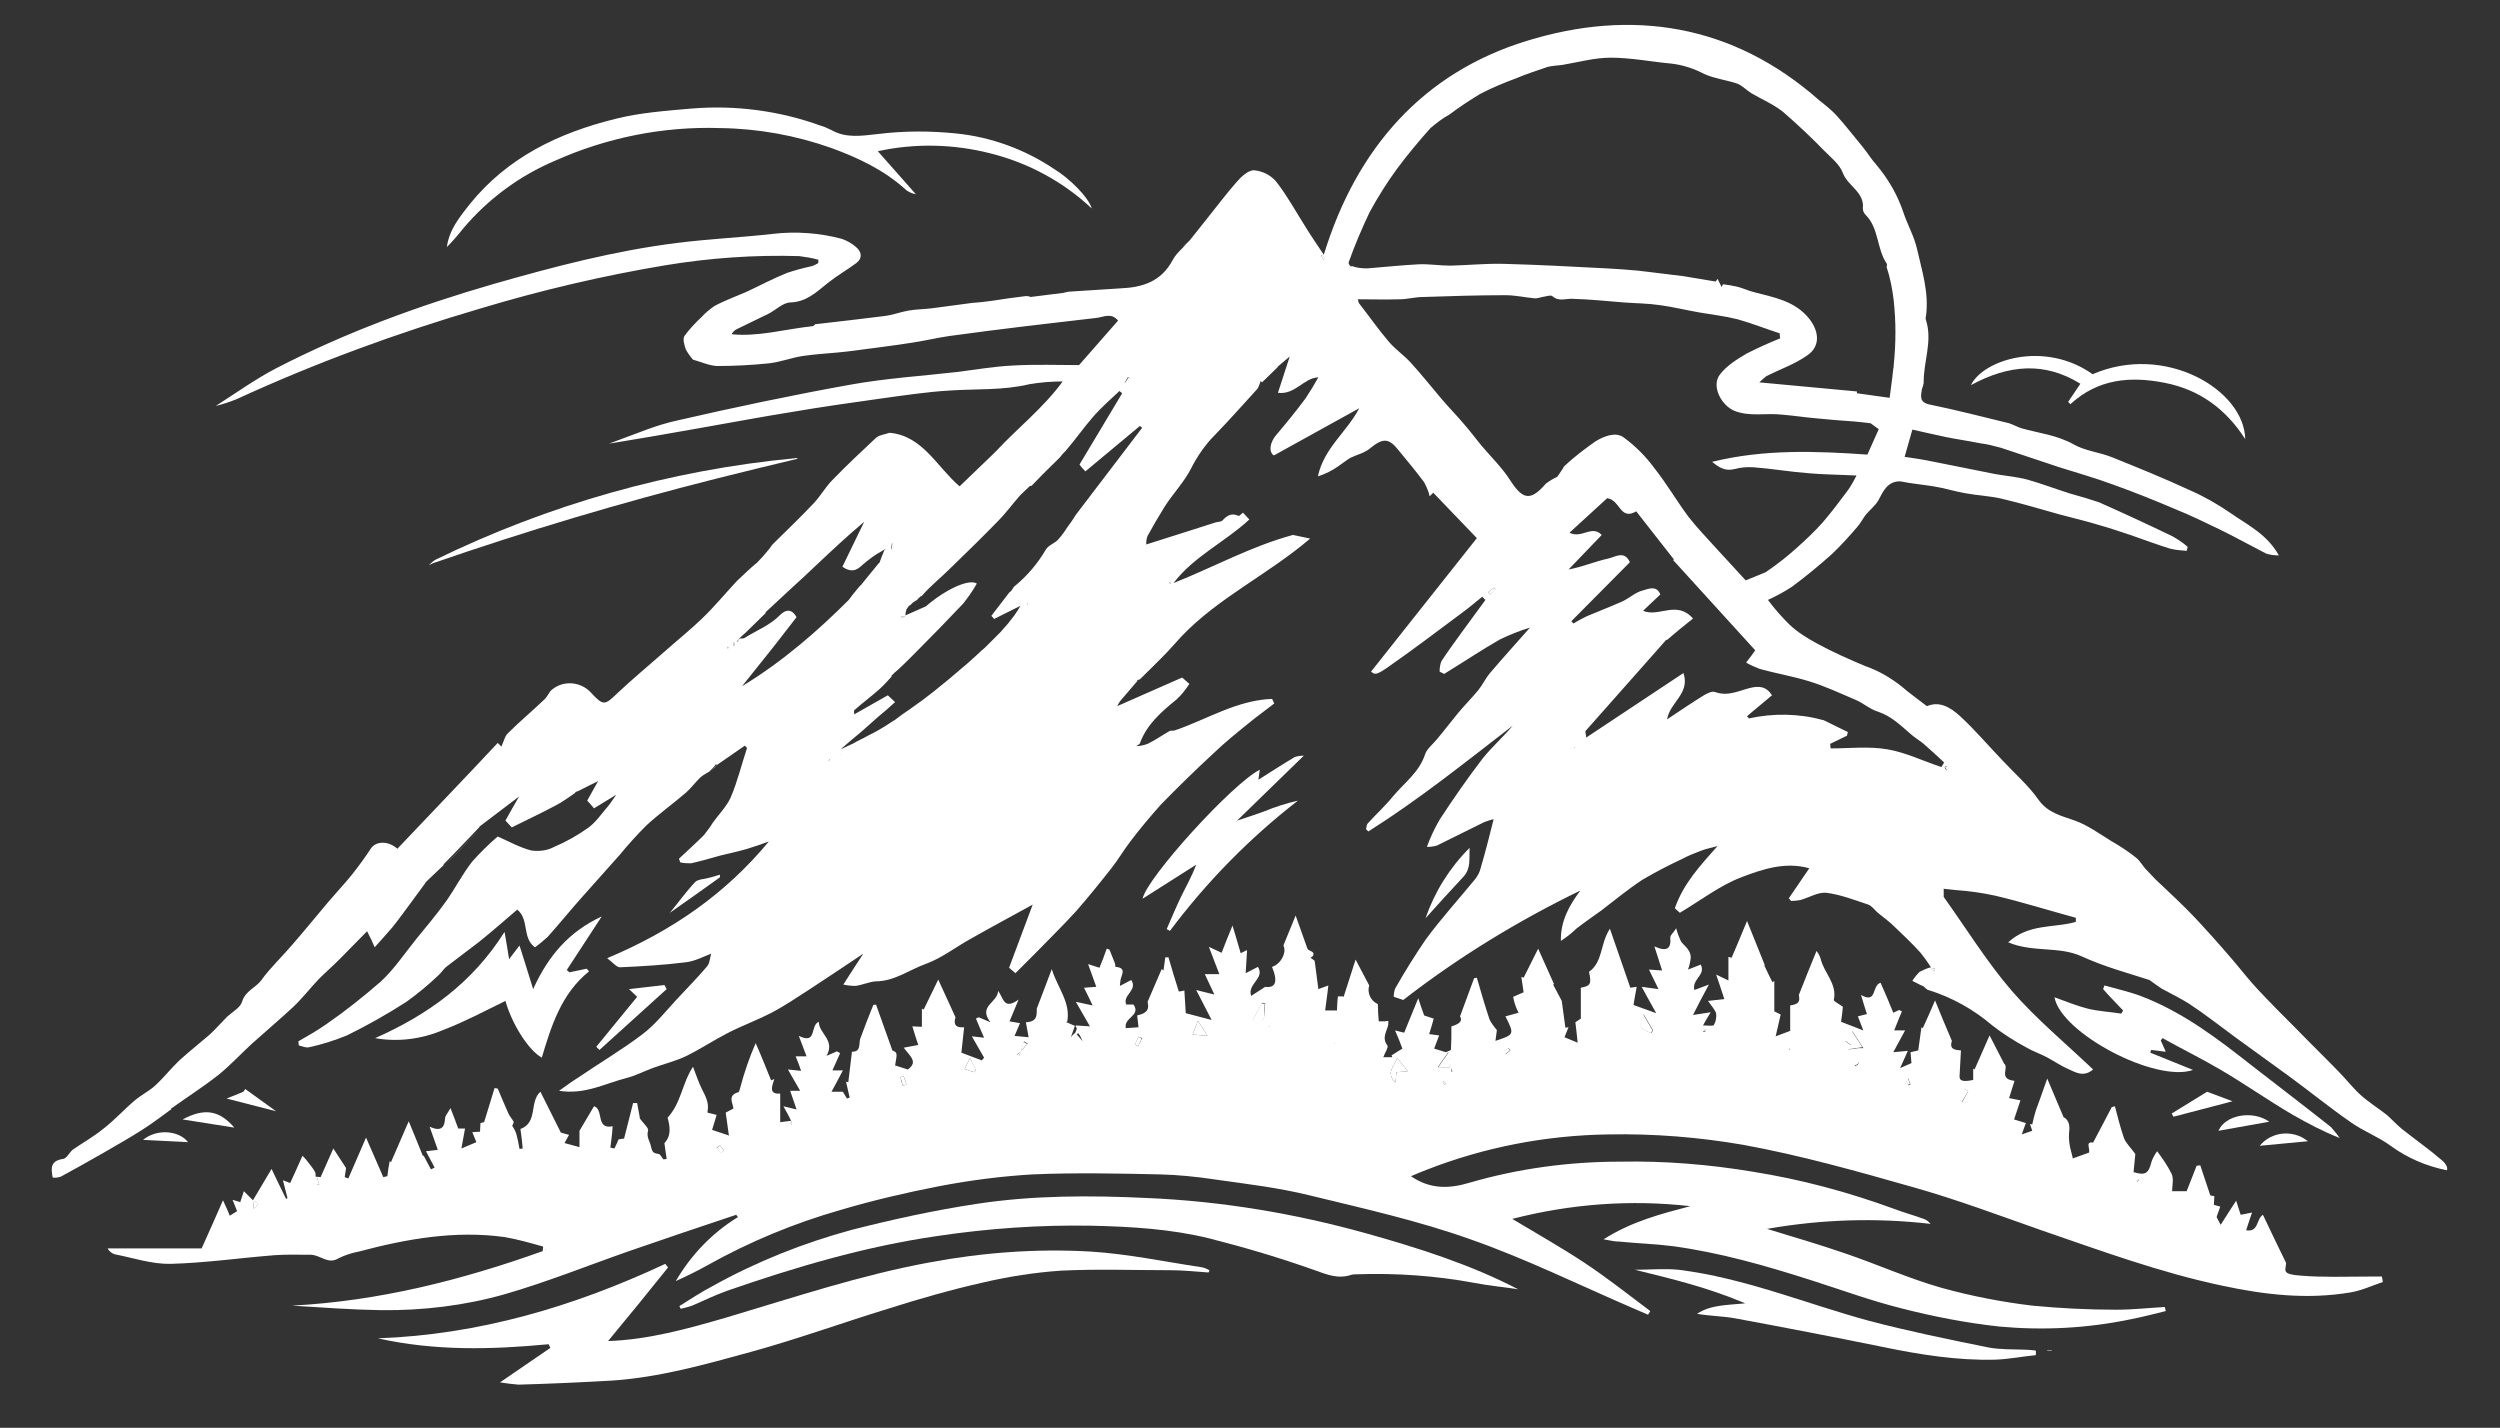 <?xml version="1.0" encoding="utf-8"?>
<!-- Generator: Adobe Illustrator 25.2.1, SVG Export Plug-In . SVG Version: 6.00 Build 0)  -->
<svg version="1.1" id="Слой_1" xmlns="http://www.w3.org/2000/svg" xmlns:xlink="http://www.w3.org/1999/xlink" x="0px" y="0px"
	 viewBox="0 0 550.5 314.4" style="enable-background:new 0 0 550.5 314.4;" xml:space="preserve">
<rect x="0" y="0" width="550.5" height="314.4" fill="#333333" stroke="none"/>
<style type="text/css">
	.st0{fill:#FFFFFF;}
</style>
<path class="st0" d="M46.9,89.6L46.9,89.6z M46.9,89.6L46.9,89.6L46.9,89.6z M61.9,245L61.9,245L61.9,245L61.9,245L61.9,245
	L61.9,245z M81.1,205L81.1,205l0.2,0.4L81.1,205z M94.1,194.4L94.1,194.4L94.1,194.4L94.1,194.4z M98.1,190.4L98.1,190.4
	c2.7-2.7,5.3-5.5,7.9-8.2L98.1,190.4z M113.2,248L113.2,248L113.2,248l0-0.1C113.2,247.9,113.2,248,113.2,248L113.2,248z M106,182
	L106,182l8.7-6.6L106,182z M127,174.6L127,174.6l0.3-0.1L127,174.6z M133.5,97.7L133.5,97.7C133.3,97.7,133.4,97.7,133.5,97.7
	L133.5,97.7z M133.7,97.7L133.7,97.7L133.7,97.7L133.7,97.7L133.7,97.7z M155.9,244.9L155.9,244.9
	C155.9,244.9,155.9,244.9,155.9,244.9L155.9,244.9z M156.6,169.9L156.6,169.9l0.1-0.1L156.6,169.9z M156.6,169.8L156.6,169.8
	c0.5-0.5,1-1,1.4-1.6L156.6,169.8z M250.5,149.8L250.5,149.8l0.2-0.1L250.5,149.8z M252.4,120.1L252.4,120.1c0-0.1,0-0.1,0-0.2
	V120.1z M261.7,53l-0.2,0.1L261.7,53c-0.5,0.6-1,1.1-1.5,1.6C260.7,54.1,261.1,53.6,261.7,53L261.7,53L261.7,53L261.7,53z
	 M287.3,166.3L287.3,166.3z M312.3,188.2L312.3,188.2L312.3,188.2L312.3,188.2z M318.9,231.6L318.9,231.6L318.9,231.6z M334.4,283.9
	L334.4,283.9L334.4,283.9L334.4,283.9L334.4,283.9L334.4,283.9C334.4,283.9,334.4,283.9,334.4,283.9L334.4,283.9z M427.7,196.1
	L427.7,196.1c1,0.1,1.9,0.2,2.8,0.3C429.7,196.3,428.7,196.2,427.7,196.1L427.7,196.1z M456.5,255c0,0.1,0,0.2,0,0.2l0,0
	C456.5,255.1,456.5,255,456.5,255L456.5,255z M508.6,247.6c1.7,0.9,3.4,1.7,5.2,2.5C512.1,249.3,510.3,248.5,508.6,247.6
	L508.6,247.6z M515.1,250.6L515.1,250.6z"/>
<path class="st0" d="M46.9,89.6L46.9,89.6L46.9,89.6L46.9,89.6L46.9,89.6z M94.1,194.4L94.1,194.4L94.1,194.4L94.1,194.4z
	 M133.7,97.7h-0.1H133.7L133.7,97.7L133.7,97.7z M156.6,169.9L156.6,169.9l0.1-0.1L156.6,169.9z M261.5,53h0.2l0,0H261.5z
	 M313.8,187L313.8,187L313.8,187L313.8,187z M537.6,255.4c-2.8-2.4-5.8-4.5-8.7-6.8c-1.1-0.9-2.1-2-3.2-3c-1.9-1.5-4-2.8-5.8-4.4
	s-3.3-3.6-5-5.3c-3.1-3.2-6.3-6.3-9.4-9.5c-2.8-2.8-5.7-5.7-8.4-8.6c-1.8-1.9-3.4-4-5.1-6s-3.2-3.7-4.8-5.5
	c-1.9-2.1-3.8-4.2-5.8-6.2c-2.2-2.2-4.5-4.3-6.8-6.5c-0.6-0.6-1.1-1.2-1.7-1.8c-1-0.9-1.5-2.1-2.5-2.9c-1.7-1.4-3.6-2.6-5.5-3.7
	c-2.6-1.6-5.2-3.5-8-4.5c-3.1-1.1-6-1.7-8.1-4.7s-5.1-5.6-7.7-8.4c-3.2-3.3-6.2-6.9-9.6-10c-2-1.8-4.4-3.3-7.2-2.1
	c-1.9-1.5-3.8-2.8-5.5-4.3c-2.4-1.9-5.1-3.5-8-4.5c-3.6-1.5-7.2-3.1-10.7-5c-2.2-1.2-4.3-2.5-6.1-4.2c-1.7-1.7-3.3-3.5-4.7-5.4
	c1.8-0.8,3.6-1.8,5.3-2.9c3.1-2.3,6-4.7,8.8-7.2c2-1.9,3.8-3.9,5.6-6c0.7-0.8,1.2-1.8,1.8-2.6c0.9-1.1,2.1-2,2.8-3.2
	c1.1-2.1,2.1-4.3,4.9-4.2c2.4,0.5,4.8,0.7,7.3,1.1s4.6,1.1,6.9,1.5c2.7,0.5,5.4,0.6,8,1.2c4.3,1,8.6,2.3,12.9,3.5
	c3,0.8,6,1.5,8.9,2.4c2.2,0.6,4.4,1.4,6.6,2.1c2.9,1,5.8,2.1,8.7,3c1.2,0.3,2.4,0.4,3.7,0.5c0.1-0.3,0.2-0.6,0.2-0.9
	c-1-0.9-2.1-1.6-3.3-2.3c-5.4-2.6-10.8-5.1-16.2-7.5c-2.1-0.7-4.1-1.3-6.3-1.9c-3.2-1-6.3-2.2-9.5-3.1c-2.3-0.6-4.7-0.8-7-1.2
	c-4.7-0.9-9.3-1.9-14-2.8c-1.9-0.4-3.9-0.7-6-1l1.7-6c2.3,0.5,4.8,1.1,7.2,1.6s5.2,0.9,7.7,1.4c1.6,0.2,3.1,0.6,4.6,1
	c4.3,1.4,8.6,2.9,12.9,4.3c3.8,1.2,7.7,2.3,11.5,3.7c4.8,1.7,9.5,3.6,14.2,5.6c3.2,1.3,6.3,2.8,9.4,4.3c3.5,1.7,6.9,3.6,10.4,5.4
	c0.9,0.3,1.9,0.4,2.8,0.4c-2.6-4.7-6.9-6.7-10.6-9.3c-2.9-2-5.9-3.7-9.1-5.1c-5.6-2.6-11.3-4.9-17-7.2c-2.7-1.1-5.9-1.4-8.4-2.8
	c-3.7-2.1-7.7-2.5-11.6-3.6c-0.9-0.3-1.8-0.8-2.7-1.1c-5.8-1.4-11.5-2.9-17.4-4.1c-2.5-0.5-2-1.9-1.8-3.4c0.2-0.5,0.3-0.9,0.4-1.4
	c-0.1-4.6,2-9.1,0.5-13.8c-0.1-0.3-0.1-0.6,0-0.9c0.7-5.2-0.9-10-2-14.9c-0.6-2.6-2-5.1-2.9-7.7c-1.3-4-3.4-7.6-6.1-10.8
	c-1.1-1.2-1.9-2.6-2.9-3.8c-2-2.4-3.9-4.9-6-7.2c-1.1-1.1-2.3-2.1-3.6-3.1C381.5,5.2,359.2,1.9,336.2,9c-22.8,7-37.5,23.6-44.7,47.1
	c-1.5-2.3-2.8-4.1-4-6.1c-2.1-3.3-4-6.8-6.4-9.9c-1.2-1.5-3-2.4-4.9-2.6c-1.3-0.1-3,1.5-4,2.7c-2.2,2.5-4.2,5.2-6.3,7.8
	c-1.3,1.6-2.6,3.3-3.9,4.9l0,0l0,0l0,0c-0.5,0.5-1,1-1.5,1.6l-0.5,0.5c-0.7,0.7-1.3,1.4-1.8,2.3c-2.5,4.7-6.6,6-11.5,6.2
	c-3.6,0.2-7.3,0.5-10.9,0.7c-0.6,0-1.2,0.2-1.7,0.3l-7.2,0.9l0,0c-0.3-0.2-0.7-0.2-1-0.2c-2.4,0.3-4.8,0.6-7.2,1
	c-1.5,0.2-3,0.4-4.6,0.5c-3,0.4-6,0.8-9,1.2c-1.7,0.2-3.4,0.2-5.1,0.5s-3.5,1-5.3,1.2c-4.9,0.6-9.8,1.2-15.2,1.8l-0.4,0.4
	c-6.4,0.7-12.1,2.4-18,1.8c0.2-0.4,0.5-0.7,0.9-1c2.4-1.2,4.8-2.3,7.2-3.5c1.6-0.8,3.1-2.4,4.8-2.5c3.6-0.1,5.8-2.3,8.3-4.3
	c2-1.6,4.3-2.9,6.3-4.4c1.4-1.1,1.1-2.5-0.1-3.5c-0.9-0.8-2-1.4-3.1-1.8c-4.9-1.3-10.1-1.7-15.2-1.1c-7,0.8-14.1,1.1-21.1,2
	c-13.7,1.7-27,5.2-40.3,9c-16.6,4.8-32.7,10.7-48,18.6c-4.6,2.4-8.9,5.5-13.3,8.3c1.6-0.4,3.1-0.9,4.6-1.5c17.4-8,35.4-14.6,53.8-20
	c13.3-4,26.9-7.2,40.7-9.5c9.7-1.6,19.6-2.3,29.4-2c1.4,0.2,2.9,0.4,4.2,0.8c0,0.2,0,0.4,0,0.7c-0.4,0.3-0.9,0.5-1.4,0.7
	c-1.9,0.4-3.7,0.9-5.5,1.5c-3,1.2-6,2.8-9,4.2c-2.3,1-4.8,1.9-7,3.1c-1,0.7-2,1.5-2.8,2.4c-1.4,1.3-2.7,2.7-3.8,4.2
	c-0.4,0.7,0,2,0.3,2.9c0.4,0.8,1,1.6,1.6,2.3c1.8,0.5,3.5,1.3,5.3,1.4c3.8,0,7.7-0.2,11.5-0.6c2.5-0.3,4.8-1.2,7.3-1.6
	c3.3-0.5,6.6-0.6,9.9-1c4.7-0.6,9.4-1.2,14-1.9c2.8-0.4,5.6-1.1,8.4-1.5c5.7-0.8,11.4-1.5,17.1-2.2c5.1-0.6,10.2-1.2,15.4-1.8
	c1.6-0.2,3.2-1.2,4.7,0.6l-8.6,9.8c-4.4,0-9.6-0.2-14.7,0.1c-4,0.2-8,0.9-12,1.4c-7.9,0.9-15.8,1.4-23.6,2.8
	c-12.8,2.3-25.6,5-38.2,7.9c-2.3,0.5-4.5,1.2-6.7,2c-2.8,1-5.5,2.1-8.3,3.1c6.6-1.1,13.2-2.2,19.8-3.4c6.9-1.2,13.7-2.5,20.6-3.6
	c6.4-1.1,12.8-2,19.2-2.9c5.1-0.7,10.3-1.5,15.4-1.8c5.9-0.4,11.8,0,17.6-1.4c2.4-0.4,4.8-0.6,7.3-0.6c-4.3,5.9-10,10.3-14.8,15.5
	l-7.9,7.6c-5.1-4.4-8.1-11.1-15.4-11.8c-1.2,0.4-2.4,0.5-3.1,1.2c-3.2,3-6.4,6-9.5,9.2c-1.5,1.5-2.6,3.5-4.1,5.1c-2.9,3.1-6,6-9,9
	c-0.4,0.4-0.6,0.9-1,1.3c-0.8,1-1.6,1.9-2.5,2.8c-1.6,1.3-3,2.7-4.5,4.1c-2.5,2.7-4.9,5.6-7.6,8.2s-5.6,4.9-8.4,7.4l0,0
	c-3.4,3-6.9,5.9-10.2,9c-2.8,2.7-3.1,2.9-5.8,0c-2.2-2.5-6.1-2.9-8.7-0.7c-0.6,0.5-0.9,1.4-1.5,2c-2.7,2.6-5.6,5-8.2,7.6
	c-0.7,0.7-0.9,1.9-1.4,2.9l-0.8-0.8c-7.3,7.8-14.7,15.5-22.1,23.3c-2-1.8-4.7-1.7-5.8-0.1c-1.3,2-2.7,3.9-4.2,5.8
	c-1.7,2.1-3.5,4-5.2,6c-2.7,3.2-5.3,6.4-8,9.5c-2.2,2.6-4.8,5-6.8,7.8c-1.3,1.7-3.5,2.3-4.2,4.7c-0.4,1.3-2.1,2.2-3.3,3.3
	c-1.3,1.3-2.5,2.7-3.8,3.9c-2.2,1.9-4.5,3.7-6.7,5.7c-1.9,1.8-3.5,3.9-5.4,5.6c-1.3,1.2-3,2-4.4,3.2c-2.4,2-4.5,4.4-7,6.3
	c-2.1,1.7-4.4,3-6.6,4.5c-0.8,0.6-1.4,2-2.2,2.1c-2.8,0.4-2.7,2-2.3,4.1c0.6,0.1,1.2,0,1.8-0.2c3.1-1.7,6.2-3.4,9.3-5.2
	c2.9-1.7,5.8-3.3,8.6-5.1c2.2-1.4,4.3-3,6.5-4.6h-0.2c0,0,0.1-0.1,0.1-0.1c3.5-2.5,7.1-4.8,10.4-7.4c2.6-2.1,4.9-4.6,7.4-6.9
	c3-2.7,6.1-5.3,9.1-8.1c2-1.9,3.7-4.1,5.6-6.1c1.5-1.5,3.1-2.9,4.6-4.4c2-2,4-4.1,6-6.1c0,0,0-0.1,0-0.1l0,0l0.2,0.4l0,0l0.4,0.8
	c0.4,0.7,0.7,1.5,1.1,2.4c1.6-1.8,2.8-3.1,3.9-4.4c1.3-1.6,2.5-3.3,3.7-4.9s2.4-3.3,3.6-4.9l0-0.1l4.1-3.9h-0.2l0.1-0.1
	c2.7-2.7,5.3-5.5,7.9-8.2h-0.1l0.1-0.1l8.7-6.6c-1,1.7-2,3.5-3,5.3l1.4,1.5c3.2-1.6,6.4-3.1,9.6-4.8c1.6-0.8,3-1.9,4.5-2.9h-0.2
	l0.1-0.1l0.3-0.1l0.3-0.1l0.6-0.3l1.2-0.6l2.6-1.3l-2.4,4.3c0.5,0.5,0.9,1,1.5,1.7l4.9-3c-0.8,1.1-1.2,1.8-1.7,2.4
	c-1.5,1.7-2.7,3.6-4.5,4.9c-2.4,1.7-4.9,3.1-7.5,4.2c-1.5,0.8-3.2,1-4.9,0.8c-2.5-0.6-4.8-1.9-7.5-3.1c-2,1.7-3.9,3.6-5.6,5.5
	c-2.2,2.8-3.8,6-5.8,8.8s-4.2,5.4-6.4,8.1c-2.6,3.2-4.9,6.7-7.9,9.5c-3.8,3.3-7.8,6.5-12,9.4c-2,1.4-4.1,2.6-6.2,3.8l0.1,0.9
	c0.8,0.2,1.6,0.6,2.3,0.4c2.8-0.6,5.6-1.5,8.3-2.6c4.5-2.2,8.9-4.7,13.1-7.4c2.5-1.8,4.8-3.7,7-5.8c0.7-0.6,1.2-1.5,1.9-2
	c2.3-1.8,4.8-3.6,7.1-5.4c3-2.4,5.8-4.9,8.4-7.1c2.7,2.2,1,6.2,3.9,8.3c1-0.7,1.9-1.5,2.8-2.3c2.6-2.9,5.1-6,7.7-8.9
	c2.6-2.9,5.5-6.2,8.2-9.2c1.8-2.2,3.8-4.4,5.8-6.4c2.8-2.6,5.9-4.8,8.8-7.3c1.1-1,2-2.2,3.1-3.3c0.6-0.5,1.3-0.9,2-1.3
	c0,0,0-0.1,0.1-0.1c0.5-0.5,1-1,1.4-1.6l0.1,0.3l6.2-4.3l0.5,0.5c-1.2,3.6-2.1,7.4-3.6,10.9c-0.9,2-2.6,3.7-3.9,5.5
	c-0.6,1-1.3,1.9-2,2.8c-1.8,1.8-3.7,3.5-5.5,5.2l0.3,0.8c0.8,0.2,1.6,0.2,2.4,0.2c2.2-0.5,4.3-1.1,6.4-1.7c2-0.5,4-0.9,6-1.5
	c1.6-0.5,3.1-1,4.7-1.6c-9.5,11.5-21.3,19.7-35.6,25.7c1.3,1,2.1,2,2.8,2c4.8-0.2,9.7-0.5,14.5-1.1c1.9-0.2,3.8-1.2,5.6-1.9h0.1
	h-0.1c-0.3,1-0.3,2.1-0.9,2.8c-2.2,2.6-4.6,5-6.9,7.5s-4.6,5.4-7.4,7.5c-4.5,3.4-9.4,6.3-14.1,9.5c-1.3,0.8-2.5,1.7-4.2,2.9
	c5.7,0.9,10.1-1.6,14.8-2.8c2-0.5,3.9-1.5,5.8-2.2c2.4-0.9,5-1.5,7.3-2.6c3.1-1.5,6.1-3.5,9.2-5.1s6.4-2.8,9.5-4.4s5.7-3.4,8.5-5.2
	c3.8-2.5,7.6-5,11.9-7.9c-1.6,2.5-2.9,4.4-4.4,6.8c0.9,0.2,1.8,0.3,2.7,0.3c1.5-0.2,3-0.9,4.4-1c4.2,0,7.5-2.6,11.2-3.9
	c3.5-1.3,6.5-3.7,9.8-5.5c4.4-2.5,8.7-4.8,13.6-7.5c-1.8,4.7-3.4,9.2-5.2,13.9l1.4,1.2c1.4-1.4,2.8-2.8,4.2-4.2
	c3.1-3.2,6.2-6.2,9.2-9.5c2.7-3.1,5.3-6.3,7.8-9.5c1.5-1.9,2.7-4,4.1-5.8c2.1-2.8,4.4-5.5,6.7-8.1c3.8-3.9,7.7-7.7,11.7-11.4
	c2.4-2.3,5-4.4,7.6-6.5c1.8-1.5,3.8-2.9,5.7-4.4c-0.2-0.3-0.3-0.7-0.5-1c-7.8,0.3-14.3,4.5-21.3,6.9c-0.4,0.2-1,0-1.3,0.2
	c-1.6,0.9-3.1,2-4.8,2.8c-0.8,0.3-1.7,0.5-2.5,0.5c0.3-0.2,0.7-0.4,0.8-0.6c1.5-4.2,4.8-7,8.1-9.7c1.1-1,2-2.2,2.8-3.4l-1.6-1.4
	l-14.3,6.3c0.3-0.5,0.5-1,0.9-1.4c1.2-1.4,2.4-2.8,3.6-4.2h-0.1c0,0,0,0,0-0.1l0.2-0.1c0.2,0,0.4-0.1,0.5-0.2c2-2,4.1-4,6.1-6.1
	c1-1.1,2-2.2,3-3.3c8.1-8.5,18.9-13.5,28.3-21.5l-3.8-0.8c-9.2,2.5-17.5,7.1-26.3,10.6c4.5-5.9,11.3-9,16.7-14l-1.4-1.5
	c-0.3,0.2-0.8,0.8-1,0.7c-1.5-0.7-2.5-0.1-3.5,1c-0.3,0.3-0.9,0.3-1.4,0.4l-7.2,2.3l-8.2,2.6c0-0.1,0-0.1,0-0.2
	c0-0.6,0.1-1.2,0.3-1.7c1.2-2.2,2.5-4.4,3.8-6.5c1.8-2.8,4.2-5.3,5.7-8.2c1.4-2.8,3.2-5.4,5.4-7.6c3.2-3.3,6.2-6.7,9.3-10.1
	c0.3-0.5,0.5-1.1,0.7-1.7l0.3,0.3l3.5-3.4l-0.1-0.1h0.1l0,0l2.6-2.2l-2.6,8c3.8,0.5,5.7-3.3,8.9-3.4c-0.9,1.6-1.8,3.1-2.8,4.6
	c-2,2.7-4.2,5.4-6.4,8c-1.5,1.7-1.8,3.8-0.6,4.6l18.8-10.4c-2.7,5.2-7.8,8.8-9.1,15c1.6-0.5,3.2-1.3,4.6-2.3
	c0.9-0.6,1.7-1.3,2.6-1.8c1.4-0.7,3-1,4.2-2c2.9-2.4,4.2-2.4,6.4,0.4c1.9,2.3,3.8,4.6,5.6,7c0.5,1,1,2,1.2,3.1l0.8-0.8l9.6,10
	l-23.3,29.4c0.8,0.6,1,0.9,3.6-0.9c5.6-3.9,11-8,16.5-12.1c1.5-1.1,2.9-2.3,4.4-3.5c0.2,0.2,0.4,0.5,0.7,0.7c-1.5,2-2.9,4-4.4,6
	c-1.8,2.5-3.6,4.9-5.3,7.5c-0.3,0.7-0.4,1.5-0.4,2.3l1,0.5c4.1-2.5,8.1-5.2,12.3-7.6c2.1-1,4.3-1.9,6.6-2.6c-2.9,3.3-5.9,6.6-8.8,10
	c-1,1.2-1.7,2.7-2.6,3.8c-1.5,1.8-3.1,3.4-4.5,5.1s-3,3.8-4.6,5.7c-0.9,1.1-2.2,2.1-2.6,3.3c-1.3,4-4.6,6.3-7.1,9.3
	c-1.7,2.1-3.7,3.9-5.5,5.9c-0.3,0.3-0.3,0.9-0.4,1.3l0.5,0.5c11.1-7,21.3-15.2,31.8-23.3c-2.1,2.5-4.6,4.7-6.6,7.2
	c-3.3,4.3-6.5,8.9-9.5,13.5c-1.1,1.9-2.1,4-2.8,6c0.7,0,1.5-0.1,2.2-0.3c3.5-1.7,7-3.5,10.5-5.2c0.7-0.2,1.3-0.5,2-0.6
	c-1,4-1.9,7.5-2.9,10.9c-0.2,0.8-0.6,1.5-1.1,2.2c-3.6,4.4-7.5,8.7-10.9,13.3c-2.4,3.5-4.7,7.2-6.8,10.9c-0.2,0.6-0.3,1.2-0.3,1.8
	l1.2,0.4l0.9,0.3c12.1-9.4,25.2-17.4,39-24.1c-2.5,3.3-4.4,6.8-4.3,11.1c1.2-0.8,2.4-1.7,3.4-2.7c1.8-1.4,3.7-2.7,5.5-4
	c3-2.3,5.9-4.7,9.1-6.8c2.9-1.7,5.8-3.2,8.8-4.6c1.3-0.7,2.6-1.2,3.9-1.7c1.2-0.5,2.5-0.7,3.8-1.1c-3.7,4.2-7.5,8.2-9.4,13.7l1.1,1
	c4.7-2.8,8.8-6,13.5-7.8s9.7-3.5,15-2l-4.5,6.6l0.5,0.6c0.7,0,1.3-0.1,2-0.2c1.9-0.5,3.9-1.8,5.8-1.6c3.1,0.4,6.2,1.6,9.2,2.6
	c0.8,0.3,1.4,1.2,2.1,1.8c1.2,1,2.5,1.9,3.6,3c2,1.9,4,3.8,5.8,5.8c0.8,1,1.6,2.1,2.3,3.2c-0.9,0.2-1.7,0.6-2.5,1
	c-0.6,0.6-1.2,1.3-1.6,2l2,1c0.6,0.1,1,0.9,1.5,1c5.2,1.6,10,4.3,14.1,7.8c2.3,1.8,4.8,3.4,7.4,4.8c1.5,0.9,3.1,1.4,4.6,2.2
	s3.1,1.9,4.7,2.6s3.4,1.9,5.5,0.1c-6.1-5.8-12.5-11.1-17.9-17.3c-5.5-6.4-10-13.7-15-20.7v-1.8h-0.1v0l0,0c1,0.1,1.9,0.2,2.8,0.3
	c2.9,0.2,5.7,0.6,8.5,1.2c6,1.4,12,3.3,17.9,4.9c0,0.3,0,0.6,0,0.9c-4.8,1.4-10.3,0.3-14.9,4.5c5.4,2.3,11.2,0.8,16.2,3.1
	s10.3,3.7,14.9,5.2c1.2,0.9,2,1.4,2.7,1.9c2,1.1,4.1,2.1,6,3.3c3.5,2.3,6.8,4.9,10.2,7.4c4,2.9,8,5.8,12,8.7
	c4.5,3.3,8.8,6.8,13.4,10c2.8,2,6.1,3.2,8.8,5.2c3.7,2.7,7.9,4.5,12.4,5.4C539.1,257.1,538.5,256.1,537.6,255.4z M114.7,175.2
	C114.7,175.2,114.7,175.2,114.7,175.2L114.7,175.2L114.7,175.2z M136.2,175.1l0.1-0.1L136.2,175.1L136.2,175.1z M159.4,143.3
	l-0.1-0.1L159.4,143.3L159.4,143.3z M160.2,142.9c-0.1,0-0.1,0-0.1-0.1c0-0.1,0.1-0.2,0.1-0.4c0.1,0.1,0.2,0.2,0.2,0.2
	S160.3,142.9,160.2,142.9L160.2,142.9z M161.7,142.2h-0.2v-0.7h0.2V142.2z M257.6,128.2c0,0,0.1,0,0.1,0l0.1,0.2l-0.2,0.1
	C257.5,128.3,257.5,128.3,257.6,128.2z M252.4,120.2L252.4,120.2z M247.6,84.4l0.8-1.4l0.4,0.4l-0.6,0.5L247.6,84.4L247.6,84.4z
	 M247.6,84.5L247.6,84.5L247.6,84.5L247.6,84.5L247.6,84.5z M247.6,84.4L247.6,84.4L247.6,84.4L247.6,84.4L247.6,84.4z M199.3,135.7
	L199.3,135.7c-0.1,0-0.1,0.1-0.2,0.1c-0.2,0.1-0.4,0.2-0.5,0.3c0-0.1-0.1-0.3-0.1-0.4L199.3,135.7z M196.4,119.7l0.4,0.1
	c-0.1,0.4-0.1,0.8-0.2,1.1h-0.4L196.4,119.7z M163.4,151.1c2-2.5,4-5,6-7.5h-0.1h0.1l0,0l1.5-1.9l4.5-5.8c-1.2-2.1-2.5-1.5-3.5-0.6
	c-2.3,2.4-5.3,3.5-8,5.2c-0.2,0.1-0.5,0.1-0.7,0.1h-0.3l0,0l-0.1,0.1l-0.2,0.3l-0.2,0.3h-0.2l0.1-0.1l0,0l0.3-0.3
	c0-0.1,0.1-0.1,0.1-0.2c0-0.1,0.1-0.1,0.1-0.2h0.1l0.5-0.5l0.7-0.6l4.6-4.5h-0.2l0.1-0.1l0,0l5.6-5.2c1.9-1.7,3.7-3.4,5.6-5.2
	c3.4-3.2,6.8-6.4,10.5-9.5l-4.8,9.9c1.9,1.3,3.1,0.9,4.4-0.4c1.3-1.1,2.7-2.2,4.2-3l0.5-0.3l0.3-0.2l0,0l0,0l0,0v0.2l-0.1-0.1
	c-0.4,1-0.8,1.9-1.1,2.8l0,0l0.1,0.1h-0.2c-1,1.2-2,2.5-3.1,3.8l-0.8,1l-0.5,0.5l-0.9,1.1c-0.5,0.6-0.9,1.1-1.4,1.8
	C180.4,138.6,172.5,145.6,163.4,151.1L163.4,151.1z M182.7,167.7l-0.3-0.3l0.4-0.2C182.7,167.4,182.7,167.6,182.7,167.7L182.7,167.7
	z M226.2,133.1c0-0.1,0-0.1-0.1-0.2h0.2c0,0.1,0,0.1,0,0.2C226.3,133.1,226.2,133.1,226.2,133.1L226.2,133.1z M237.4,112.7
	L237.4,112.7L237.4,112.7L237.4,112.7l-0.6,0.8l-0.5,0.8c-0.5,0.8-1.1,1.5-1.6,2.3c-0.3,0.4-0.5,0.8-0.8,1.1l-0.2,0.3
	c-0.2,0.2-0.4,0.5-0.6,0.7c-0.7,0.9-2.2,1.3-2.8,2.3c-1.8,3.1-4.1,5.8-6.9,8.1c-0.4,0.3-0.5,1-1.1,1.3l-4,5.2
	c0.2,0.2,0.4,0.5,0.6,0.7l5.8-2.9c-0.2,0.3-0.4,0.7-0.6,1s-0.5,0.8-0.8,1.2s-0.5,0.6-0.7,0.9l0,0c-0.3,0.3-0.5,0.7-0.8,1
	s-0.5,0.6-0.8,0.9s-0.5,0.6-0.7,0.8s-0.5,0.5-0.8,0.8l-0.6,0.6h0c-0.3,0.3-0.6,0.6-0.9,0.9s-0.7,0.7-1.1,1.1l-0.7,0.6l-1.4,1.3
	l-1.9,1.7l-1.9,1.6l0,0v0.1h-0.1c-1.4,1.2-2.7,2.3-4.1,3.4l-1.1,0.9l-1.3,1l0,0l-1.3,1l-1.4,1l-1.4,1l-1.6,1.1l-1.6,1.2l-0.8,0.5
	l-1.4,0.9l-1,0.6l-0.5,0.3l-1.1,0.6l-1,0.5l-1.3,0.7c-0.5,0.2-0.9,0.5-1.4,0.7l-0.7,0.4l-1.5,0.7l-1.3,0.6c1.5-1.3,3-2.6,4.6-3.9
	l-0.1,0.1l0.1-0.1l1.8-1.6l1.8-1.6l1.9-1.6l1.9-1.7l-1.6-1.5l-7.4,4.2c0-0.2-0.1-0.8,0-0.9c1.8-1.6,3.7-3,5.5-4.6
	c1-0.9,1.9-1.9,2.8-2.9h-0.2l0.1-0.1l0,0l0.7-0.7l0.7-0.6c0.9-0.8,1.8-1.7,2.7-2.6l1.3-1.3c3.5-3.5,7-7.1,10.4-10.7
	c1.1-1.4,2.1-2.8,3-4.4c-1.7-1.1-6.8,1.2-11.2,5l0,0h0.1h-0.1l-4.5,2l0,0l0,0v0.1h-0.1l0.1-0.1h0c0-0.3,0-0.6,0.1-0.9
	c0-0.1,0.1-0.2,0.1-0.4c0.1-0.1,0.1-0.2,0.2-0.3c0.1-0.2,0.2-0.3,0.3-0.4c0-0.1,0.1-0.1,0.1-0.1c0.1-0.1,0.2-0.2,0.3-0.2l0.1-0.1
	l0.2-0.2l0.2-0.2l0.6-0.4c0.2-0.1,0.4-0.2,0.5-0.4c0.1-0.1,0.2-0.2,0.3-0.3l0,0c0.1-0.1,0.2-0.1,0.2-0.2l0,0
	c0.1-0.1,0.3-0.1,0.4-0.2c1.9-2.2,4.2-4,6.3-6.1c3.5-3.4,7-6.8,10.4-10.3c1.8-1.8,3.3-3.9,5-5.8l2.1-2H227h0.1c0.3-0.3,0.6-0.6,1-1
	c1.6-1.7,3.3-3.3,5-5c0.2-0.2,0.5-0.5,0.7-0.8s0.7-0.7,1-1.1c2-2.3,3.8-4.9,5.8-7.2c1.8-2.1,3.9-3.9,5.9-5.8l0.6,0.5l-9.4,15.7
	c0.3,0.4,0.7,0.9,1.3,1.5l12-10l0.5,0.4L237.4,112.7z M428.7,168.7c0.1,0.2,0.3,0.4,0.3,0.6l-0.4,0.3c-0.2-0.2-0.3-0.5-0.4-0.7
	C428.4,168.8,428.7,168.6,428.7,168.7L428.7,168.7z M291.5,57.2l-0.6-0.8l0.2-0.2c0.2,0.2,0.5,0.5,0.7,0.7
	C291.7,57,291.6,57.1,291.5,57.2z M297,57.7c1.3-3.7,2.9-7.4,4.6-11c1.8-3.3,3.8-6.5,6-9.5c2.3-3.1,4.8-6.1,7.4-9
	c1.3-1.1,2.7-2.2,4.2-3c2.1-1.6,4.4-3.1,6.7-4.5c2.5-1.3,5.1-2.4,7.8-3.4c2.4-1,4.8-1.8,7.2-2.6c1-0.2,2.1-0.3,3.1-0.4
	c3.6-0.6,7.1-1.6,10.7-1.6c4.4,0,8.9,0.9,13.3,1.3c2.6,0.3,5,1.1,7.3,2.3c2.2,1,4.8,1.3,7.2,2.1c1.1,0.4,2,1.4,3.1,2.1
	c2.4,1.4,5,2.5,7.1,4.2c3.1,2.7,6.1,5.5,9,8.5c1.5,1.5,3.4,3,4.1,4.9c1.1,2.9,4.8,4.2,4.4,7.8c0,0.5,0.2,1,0.6,1.4
	c3,3,2.4,7.5,4.7,10.8c0,0,0,0.1,0,0.1c0,0,0,0.1,0,0.1c0,0.1,0,0.2,0,0.2c0,0,0,0.1,0,0.1l0,0c0,0,0,0.1-0.1,0.1l0,0
	c0.8,2.4,1.3,4.9,1.6,7.5c0.5,4.7,0.5,9.4,0,14.1c0,0.3,0,0.6-0.1,0.9c-0.1,0.6-0.1,1.2-0.2,1.8c-0.2,1.5-0.4,3-0.6,4.6l-7.2-1v-0.4
	l-21.5-2c0.5-0.5,1.1-1,1.6-1.4c3-1.5,6.2-2.6,8.9-4.5c3-2,2.7-5.3,0.5-8.1c-3.2-4-7.8-4.7-12.3-5.9c-1.2-0.3-2.4-0.9-3.7-1.2
	c-1-0.2-2-0.4-3-0.5l-0.3,0.6l-0.9-1.8l-0.4,0.6c-2.4-0.4-4.8-0.8-7.2-1.2c-1.4-0.2-2.8-0.3-4.1-0.5c-1.9-0.2-3.8-0.5-5.8-0.7
	c-2.3-0.2-4.6-0.4-6.9-0.5c-7.6-0.4-15.2-0.8-22.7-1c-3.9-0.1-7.8,0.3-11.7,0.4c-2.3,0-4.7-0.4-7-0.3c-3.8,0.2-7.5,0.6-11.3,0.9
	c-1.1,0-2.3-0.1-3.4-0.5C297.4,58.9,296.8,58,297,57.7L297,57.7z M328.1,130.9l-0.4-0.5l1.3-1l0.3,0.3L328.1,130.9z M336.7,138.3
	L336.7,138.3v-0.1V138.3L336.7,138.3z M342.9,105c-0.9,0.4-1.7,0.9-2.5,1.5c-3.3,3.8-5,3.6-7.7-0.5c-1.8-2.9-4.3-5.3-6.5-7.9
	c-1.3-1.6-2.5-3.2-3.9-4.8c-1.6-1.9-3.3-3.6-4.9-5.5c-2.3-2.7-4.5-5.5-6.9-8.1c-1.5-1.6-3.4-2.9-4.8-4.6c-2.3-2.7-4.3-5.6-6.5-8.4
	c-0.1-0.3-0.1-0.5-0.2-0.8c3.1,0,6.1,0.1,9.2,0c1.7,0,3.4-0.5,5.1-0.5c6-0.2,12.1-0.4,18.2-0.4c2.2,0,4.3,0.5,6.5,0.7
	c0.6,0,1.1-0.2,1.6-0.3c0.8-0.1,1.8-0.5,2.2-0.2c1.5,1.3,3,0.5,4.5,0.6c3.8,0.1,7.5,0.5,11.3,0.8c2.7,0.2,5.3,0.2,8,0.6
	c2.9,0.4,5.7,1.1,8.6,1.6s5.6,0.8,8.4,1.5c3.2,0.9,6.2,2.1,9.3,3.1c0,0.4,0,0.7,0.1,1.1c-2.5,1-4.9,2.1-7.3,3.3
	c-2.2,1.3-4.5,2.7-6,4.7c-1.9,2.5,0.3,6.8,3.3,8c3.4,1.3,6.9,0.4,10.4,0.8c2.5,0.2,5,0.6,7.4,0.8c2.8,0.3,5.6,0.5,8.4,0.7
	c1.1,0.1,2.2,0.2,3.7,0.4l1.8,1.3c-0.8,1.8-1.6,3.6-2.5,5.6c-11.5-0.8-22.9-1.2-34.2,1.6c1.5,1.2,2.8,2.1,4.9,1.6
	c1.4-0.4,2.9-0.5,4.3-0.4c4,0.3,8,1,12,1.3c3.3,0.3,6.5,0.3,10.6,0.5c-0.6,1.2-1.2,2.3-2,3.4c-1.8,2.4-3.6,4.8-5.5,7
	c-1.7,1.9-3.6,3.7-5.5,5.4c-2.2,2-4.5,3.8-7,5.5l-4.4,1.8c-2.1-2.3-4.4-4.8-6.8-7.4c-2-2.2-4-4.3-5.8-6.6c-2.6-3.5-4.8-7.3-7.5-10.7
	c-1.9-2.6-4.2-4.9-6.8-6.8c-1.8-1.3-4.4-0.2-6.2,0.9c-2.4,1.7-4.8,3.5-6.9,5.5C344,103.5,343.4,104.2,342.9,105L342.9,105z
	 M346.8,164.7c0,0-0.1,0-0.2,0c0,0,0-0.1,0-0.2L346.8,164.7C346.9,164.6,346.9,164.7,346.8,164.7L346.8,164.7z M378.1,186.7
	L378.1,186.7L378.1,186.7L378.1,186.7z M426,213.8l-0.8-0.4l0.9-0.2L426,213.8z M427.5,168.9c-4-1.3-7.8-3.2-11.9-3.9
	s-8.3-0.2-12.5-0.2c0-0.3-0.1-0.7-0.1-1l3.7-1.8l0.2-0.8c-1.8-0.9-3.5-1.7-5.3-2.6c-5.4-1.5-11.1-1.6-16.5-0.4l-0.4-0.5l5.5-4.6
	c-1.3-2-2.9-2.1-4.9-1.6c-2.4,0.6-4.8,1.9-7.6,0.9c-0.7-0.3-1.8,0.3-2.5,0.7c-2.6,1.6-5.1,3.3-8.1,5.3c0.6-3.8,5.1-5.6,3.6-10.2
	l-21.4,14.2c-0.1-0.7-0.2-1.2-0.2-1.4c6-6.8,11.9-13.4,17.8-20.1h0.2l2.6-2.2l3.1-2.5c-3.6-4.1-7.5-0.2-11-1.7
	c1.3-1.2,2.5-2.4,3.8-3.6c-0.8-2.1-2.7-1.2-3.8-0.9c-1.7,0.4-3.1,1.8-4.7,2.5c-2.5,1.1-5.1,2.1-7.7,3.2c-1,0.5-2,1-2.9,1.6l-0.5-0.5
	l12.9-13c-1.2-2.7-3.3-1.1-4.8-0.8c-2.8,0.6-5.5,1.8-8.7,2.4l7.3-7.6c-2.2-2.3-4.4,0.9-7.1-0.5l8.3-7.6c2.9,0.4,2.8,5,6.4,2.9
	l8.3,10.6l-0.2,0.1l18.1,19.9c-0.4,0.6-1,1.4-2,2.7c1,0.6,2,1,3,1.4c3.6,1,7.2,1.6,10.8,2.7s7,2.7,10.5,4.2c1.6,0.7,3,2,4.7,2.5
	c3,1,5.1,3.1,7.3,5c0.9,0.8,2,1.4,2.9,2.2c1.5,1.3,3,2.7,4.4,4L427.5,168.9z M185.1,166h0.1l0,0H185.1z M185.2,166
	c0,0.1,0,0.1-0.1,0.2L185.2,166L185.2,166z M158.3,209.6L158.3,209.6L158.3,209.6L158.3,209.6C158.3,209.7,158.3,209.6,158.3,209.6z
	"/>
<path class="st0" d="M524.5,281.1h-3c-4.9,0-9.9,0.2-14.8-0.2c-4.4-0.3-3.4-1.1-3.3-2.8c-2-4.1-3.6-7.4-5.1-10.6
	c-1.5,0.9-0.9,3.9-3.7,3.4c0.4-1.3,0.8-2.4,1.3-3.9l-2.5,0.5l-1-3.1c-1.2,1.9-2.3,3.5-3.4,5.3c-0.4-0.7-0.7-1.3-0.9-1.7
	c0.3-1,0.6-1.6,0.8-2.3l-1.4-0.4c0-0.7,0.1-1.3,0.1-1.9c-0.6-0.1-1-0.2-0.9-0.2c-0.8-2.4-1.5-4.5-2.2-6.6l-0.8,0.1l-2.2,5.6h-3.2
	c0-1.2,0.4-2.7-0.1-3.8c-0.9-1.8-2-3.4-3.2-5c-0.5,0.7-0.9,1.4-1.2,2.2c-0.7,2.7-1.3,3.2-4,2.4c0,0,0,0.1,0.1,0.1h-0.1l0.4-4.1
	c-1.1-1.5-2.1-2.4-2.5-3.5c-0.8-2.3-1.4-4.7-2-7l-0.7,0.2c-1.3,2.5-2.6,5-4.1,7.8c-1.8-0.3-0.6,1.4-0.9,2.2l-3.6,1.3
	c0-0.1,0-0.2,0-0.2c-0.1-0.4-0.2-0.8-0.3-1.2c-0.4-1.4-0.6-2.8-0.5-4.2c0.3-1.9-0.2-3-1.2-3.5l-3.6-8.5c-1,2.8-1.7,4.9-2.5,7l0,0
	c-0.3,1-0.6,2.1-0.8,3.1l-0.5-0.1l0.5,1.5l-2.3,0.8c0.4-1.1,0.6-1.8,0.9-2.5l-2.6-0.8l1.4-4.2l-2.5-0.5l1.2-3.8
	c-3.7-0.4-1.1-2.9-2.3-3.8l-3.2-6.2l-3.3,7.5l-0.3-0.2v2.5c-2.3,0.5-3.1,0.2-3-0.9c0.1-1.9,0.2-3.7,0.3-5.6c-2.1-0.1-2.4-0.7-2-2.1
	c-1.4-3.3-2.5-5.9-3.7-8.9c-1,2.3-1.8,4.2-2.7,6.1l-0.3-0.2c-0.2,1.7-0.5,3.4-0.7,5.1l-1.7,0.4c0.1,0.8,0.1,1.5,0.2,2.4l-2.5,1.1
	c0.7-1.6,1.2-2.6,1.7-3.8l-3.2,0.3c1-1.8,1.7-3.2,2.6-4.8h-2.4c0.6-1.5,1.1-2.8,1.7-4.2l-0.6-0.3l-1.3,0.6c-0.9-2.2-1.8-4.4-2.8-6.6
	c-2,0.6-0.7,4.7-4.3,2.7c0.5,1.7,0.9,3,1.3,4.2l-2,0.5c0.4,1,0.7,1.8,1.2,3.1l-4.9-1.9c0.2-1.2,0.3-2.4,0.4-3.3
	c-0.8-0.6-2-1.2-2-1.5c0.8-3.6-2.2-6-2.9-9.1c-0.2-0.6-0.5-1.2-0.9-1.7c-1.3,3.2-2.5,6.1-3.9,9.7c0.3,1.5,0,2-1.9,2.3v5.6l-3.2,1.2
	c0.4-1.9,0.8-3.3,1.1-4.8l-1.4-0.7V216l-0.4,0.3c-0.6-1.2-1.2-2.4-1.8-3.7l0.1-0.1c-1.2-3-2.4-6-3.9-9.7c-1.3,3.1-2.3,5.6-3.4,8.1
	l-0.7-0.2v5.2l-2.7-1.3c0.8,2.3,1.3,3.9,1.8,5.4l-3.6,0.4c0.9,1.3,1.6,2,1.8,2.8c0.1,0.9-0.1,1.8-0.5,2.5c-0.2,0.3-1.3,0.1-2.4,0.1
	c0.7-1.3,1.1-1.9,1.7-2.9l-3.9,0.6c1.2-2.4,2.2-4.3,3.5-6.7l-3.2,1.2c-0.6-2.4,2.6-3.3,1.4-5.6l-2.8,1.1c0.3-0.8,0.5-1.7,0.6-2.6
	c0-0.7-0.2-1.3-0.6-1.8c-0.4-0.7-1.2-1.2-1.6-1.9c-0.4-0.9-0.8-1.9-1-2.8c-0.6,1-1.3,1.5-1.3,2c0.2,2.4-0.6,3.3-3.5,2l1.7,5.3
	l-2.9-0.2l2.1,4.3l-3.7-0.5c1.1,2,2,3.7,3.2,5.8l-5-1.8c0.2-1.2,0.4-2.5,0.7-4l-1.4,0.2c-1.5-4.3-2.9-8.4-4.5-13
	c-2.2,3.4-1.5,7.3-4.6,9.5c0.6,2.7,0.3,3.1-1.8,3.5v6.8l-1.2,0.8c0.2,1.5,0.3,2.7,0.5,4.5l-2.9-1.2c0.4-0.9,0.6-1.6,0.9-2.2
	l-0.7,0.1c-0.3-2.2-0.6-4.5-0.8-5.9l-1.9-3.6c0.1,0,0.1-0.1,0.2-0.1l-3.5-7.8l-3.2,6.4l-0.5-0.2c0.2,1.1,0.3,2.2,0.5,3.4
	c-0.7,0.3-1.4,0.6-2.3,1c0.2,1.2,0.6,2.4,1.2,3.5l-2.9,0.8c2,4,2,4-2.2,5.4c0.1-1,0.3-2,0.3-2.4c-0.6-0.7-1.2-1.5-1.6-2.3
	c-1-3-1.9-6.1-2.8-9.2l-0.6,0.1l-3.1,8.4c0.7,1.2-0.5,1.8-1.9,2.2c0,1.8,0,3.4-0.1,5.1c0,0.2-0.7,0.4-1.1,0.6l0,0l-2.6-0.8l1.1-2.9
	l-2.2-0.3c0.4-1.2,0.7-2.3,1-3.4l-2.1-0.7c-0.5-1.3-0.8-2.3-1.3-3.8l-3.1,7.6l-2-0.5c0.7,1.6,1.2,2.9,1.6,4l-2.4,1.5
	c0.1,0.1,0.1,0.3,0.2,0.4h-2c0.3-0.9,1.2-2.2,0.9-2.6c-1.3-1.7-0.1-3.1,0.2-4.6c0-0.2,0-0.5,0-0.8c-0.3,0-0.6,0.1-0.8,0.1h-1.3
	c-0.1-1.3-0.2-2.5-0.2-3.8c-1.6-0.7-2.4-2.5-1.9-4.1l-3-5.7c-1,3.1-1.8,5.6-2.6,8.1c0,0,0,0.1,0,0.2c0,0-0.1-0.1-0.1-0.2h-1.2
	c-0.1,1.1-0.2,2.2-0.2,3.1h-2.6c0.2-1.8,0.5-3.5,0.7-5.5l-2.2,0.8c-0.3-2.2-0.5-4.1-0.8-6.1c0-0.3-0.6-0.5-0.9-0.8
	c0.1-0.1,0.3-0.2,0.4-0.3l0.1-0.1c0,0,0.1-0.1,0.1-0.2c0,0,0,0,0-0.1c0.3-0.7-1.1-0.8-1.3-1.3c-0.8-2.2-1.6-4.5-2.6-7.3
	c-1,2.5-1.8,4.4-2.7,6.6c0.8,1.4-0.5,4.1-2.5,4.7c1.4,3.4,0.7,4.7-1.5,4.4l-3.1,2c-0.9-2.7,3.1-3.8,1.5-6.4l-2.7,1.4
	c0.1-1.7,0.2-3.3,0.3-5.1l-1.4,0.7c-0.5-1.8-1.1-3.7-1.8-6.1c-1,2.4-1.7,4.2-2.4,6l-2.8-1.3c0.9,2.3,1.5,4,2.3,6h-3.2l2.1,4.5l-4-1
	l3.4,6.6l-5.7-1.5c-0.1-1.4-0.2-3.1-0.3-5c-0.3,0.1-0.7,0.2-1.2,0.2c0,0,0.1,0.1,0.1,0.1h-0.1c-0.8-2.5-1.6-5.1-2.3-7.6h-0.7
	l-0.4,2.9l-0.4-0.3l-3.1,7.2c0.4,1.7-0.1,2.5-2.3,3c0.1,0.8,0.2,1.5,0.3,2.6l-2.8,0.2c-0.5-2.4,3.4-2.7,1.7-5.2h-1.6
	c-0.9-2.1,2.6-3.1,1.1-5.4l-2.5,1.3c0-0.5,0.1-0.8,0.1-1c0-1.2,1.7-3-1.1-3.2c0,0,0-0.6-0.1-0.8c-0.4-1-0.8-2-1.2-3l-0.6-0.2
	c-0.5,1.4-1,2.8-1.6,4.2l-2.5-0.8l1.8,5l-2.7,0.2c0.7,1.4,1.3,2.6,1.9,3.9l-3.7-0.8l3.1,5.4l-3.2-0.2l1.6,3.5l-1.6-1.9
	c-0.4,0.3-0.7,0.6-1,1c0.3-0.8,0.6-1.7,0.9-2.5l-2.3-1l0.1,0.1H235c0.8-4.3-2.1-7.4-3.4-11.6c-1.2,3.3-2.3,6-3.3,8.7
	c0,1.5,0.1,2.9-2.4,3c0.2,1,0.4,2.1,0.6,3.3l-3.1-0.3c0.4-0.9,0.8-1.8,1.2-2.8l-2.3-0.4l2-4.8c-3.3,2.4-3.3-0.3-4.5-1.9
	c-0.2,2.7-4.5,3.3-1.7,6.9l-2.6-1.1l-0.6,0.3c0.6,1.3,1.1,2.7,1.8,4.2l-2.7-0.3l2.7,4.7l-0.5,0.6l-4.5-1.7v0.1v-0.1
	c0.2-1.8,0.4-3.7,0.6-5.6c-2.4,0.2-2.2-1.2-1.9-2.2l-3.8-8.3l-3.2,6.6l-0.4-0.2v4l-2.1-0.1c0.5,1.6,0.9,3,1.3,4.1l-3.2,0.6
	c1.3,1.8,3.3,3.1,0.9,4.8l-2.8-0.9c0.5-2.8,0.5-2.8-0.6-3.3l-3.6-10.1l-0.6,0.1c-1,2.5-2,5-2.9,7.5c-0.3,1.2,0.2,2.8-1.8,2.8
	c-0.3,2.2-0.5,4.5-0.8,6.7l-0.5-0.1c0.3,1.2,0.5,2.3,0.8,3.5l-0.6,0.2l-0.9-1.5h-2.5c0.9-1.6,1.6-3,2.5-4.7h-2.3l1.7-3.8l-0.7-0.4
	l-2.3,1c2-3.5-1.7-4.9-1.7-7.5c-2,0.8-0.3,5.1-4.4,3.1l1.7,4.5h-2.4c0.5,1.2,0.9,2.2,1.2,3.2l-2.9-0.3l2.7,4.7H174
	c0.5,1.4,0.9,2.6,1.4,4.1l-2.9-0.7c0.8,1.4,1.3,2.3,1.7,3.2l0,0l-2.4,0.3v-6.3c-2.6,0.2-1.8-1.6-1.3-3.2l-0.7,0.3
	c-1.1-2.7-2.2-5.5-3.4-8.2c-1.4,3.2-2.5,6.4-3.4,9.8c-0.1,0.3-0.2,0.9-0.4,1c-2.5,0.7-1.2,2.4-1.1,3.6l-1.7,0.9c0.3,2,0.5,3.5,0.7,5
	c0,0,0,0.1,0,0.1l-0.1-0.1l-3.6-1.2c0.3-1,0.7-2.2,1-3.3l-2-0.5l0,0l0,0l0,0c0,0,0-0.1,0-0.1c0-0.1,0-0.1,0-0.2
	c0.4-1.9-0.5-3.4-1.3-5c-0.7-1.4-1.2-3-1.9-4.8c-2.4,3.6-2.6,8-5.6,11.2c0.5,1.8,0.9,4-0.7,5.6c0.2,1.3,0.3,2.4,0.5,3.5l-0.7,0.1
	c-0.4-0.4-0.7-1.2-1.1-1.2c-1.2-0.2-1.4-0.4-1.7-1.8c-0.2-1-1-1.9-0.6-3.3c0.2-0.6-1-1.6-1.8-2.7c-0.1-0.9-0.4-2.1-0.6-3.4h-0.9
	c-0.7,2.7-1.3,5.3-2,7.9h-0.1c0,0,0.1-0.1,0.1-0.1l-1.2,0.2c-0.3,0.7-0.6,1.4-0.9,2l-0.9-0.2c0.2-1.5,0.4-3,0.5-4.7
	c-3.8,0.8-1.9-3.8-4.1-4.4l-3.2,5.4v3.6l-3.3-0.9l1-1.8l-1.8-0.5l-4.5-9c-2.5,2.2-0.5,6.8-4.4,8.2c0.2,1.5,0.4,2.9,0.5,4.3l-0.7,0.1
	c-0.2-1.1-0.4-2.2-0.7-3.3c-0.2-0.6-0.5-1.2-0.9-1.8l0-0.1c0,0,0-0.1,0.1-0.1c0.1-0.1,0.1-0.2,0.1-0.3c0-0.1,0.1-0.1,0.1-0.2
	c0-0.1,0-0.1,0-0.2c-0.3-0.6-0.8-1.1-1.1-1.7c-0.8-1.8-1.6-3.7-2.4-5.6l-0.7-0.1c-0.7,2.4-1.5,4.8-2.3,7.5l-0.8,0.2
	c0,0.6-0.1,1.2-0.1,1.9l-1.7,0.1c0.4,1,0.7,1.7,0.9,2.2l-3.3,1.4c0.3-1.5,0.5-2.9,0.8-4.4h-1.5c-0.5-1.4-1-2.7-1.7-4.5
	c-0.6,1.1-1.2,1.7-1.2,2.3c-0.1,2.1-1,2.9-3.4,1.8c0.7,1.9,1.2,3.4,1.8,5.1l-2.6,0.3l1.9,3.6l-0.8,0.4l-1.6-3h-0.2
	c-1-2.4-1.9-4.8-3.1-7.6l-3.9,9l-0.3-0.2c-0.2,1.1-0.4,2.2-0.5,3.3l-0.9,0.2l-3.8-8.7l-3.9,9l-0.8-0.3c0.1-0.8,0.3-1.7,0.3-2
	l-2.8-4.3l-2.8,6.3l-1.1-0.1c0-0.3,0-0.8-0.1-1c-0.5-0.9-1.2-1.7-1.8-2.5c-0.3-0.4-0.6-0.7-1-1.1c-0.9,2.1-1.8,4-2.7,6l-1.6-0.6
	c0.4,1.6,0.7,2.7,1,3.9L63,264c-1.1-2.2-2.2-4.5-3.2-6.6l-4.1,6.9l-2-2c-0.3,0.8-0.5,1.6-0.8,2.4l-1.7-0.5c0.5,1.1,0.7,1.8,1,2.5
	c-0.5,0.3-1.1,0.7-1.6,1c-0.4-1-0.8-1.9-1.5-3.4c-1.6,3.7-3,6.8-4.7,10.6H23.7c0.3,0.6,0.9,1.1,1.6,1.3c4.1,0.8,8.2,2.2,12.3,2.1
	c7.6-0.2,15.2-1.3,22.8-1.9c2.6-0.2,5.3-0.1,8-0.1c2.1,0,3.8,2.2,6.1,0.8c1.4-0.7,2.9-1.2,4.5-1.5c10.5-2.8,21.2-4.7,32.1-3.2
	c2.9,0.5,5.7,1.3,8.5,2.1l-0.1,1c-17.9,6.4-36.1,11-55.2,12c6.5,0.4,13.1,0.9,19.6,1c9.2,0.1,18.4-1,27.2-3.5
	c9.4-2.7,18.5-6.4,27.7-9.6c7.8-2.7,15.5-5.3,23.3-7.9l0.4,0.5c-5.7,3.5-10.3,8.3-13.7,14.1c2.4-1.1,4.7-2.2,7-3.5
	c9.3-5.2,19.2-9.3,29.4-12.2c7.1-2.1,14.4-3.8,21.6-5.2c6.8-1.3,13.7-2.2,20.6-2.6c9.3-0.4,18.7-0.2,28,0c4,0.1,8,0.5,12,1.1
	c7,1,14,1.8,20.9,3.5c11.9,2.9,24,5.6,35.5,9.7c12,4.2,23.6,9.9,35.4,15l3.7,1.6l0.5-0.8c-4.8-3.6-9.6-7.4-14.6-10.7
	s-10.3-6.3-15.8-9.6c12.8-3.3,26-4.3,39.2-2.8c-6.4,1.7-12.8,3.3-19.1,7.3c1.6,0.3,2.6,0.5,3.5,0.5c3.9,0.4,7.8,0.5,11.7,1
	c10.4,1.4,20.5,4.3,30.5,7.5c6.6,2.1,13.1,4.5,19.9,6.2c7,1.8,14.2,3.2,21.5,4c9.7,0.9,19.4,0.4,29-1.6c2.6-0.5,5.2-1.2,7.7-1.8
	c-0.1-0.3-0.1-0.6-0.2-0.9c-3.5,0.2-7.1,0.6-10.6,0.6c-6.2,0-12.4-0.3-18.6-0.9c-6.7-0.8-13.4-2.1-19.9-3.9c-7.1-2-14-5.1-21-7.5
	c-5.8-2-11.6-3.7-17.5-5.5c11.9-2.1,24-2.5,36-1.1c-0.4-0.5-0.9-0.9-1.5-1.1c-2.2-0.8-4.4-1.4-6.5-2.2c-10.1-3.7-20.5-6.5-31.2-8.2
	c-9.6-1.6-19.4-2.4-29.2-2.2c-11.2,0-22.3,1.5-33,4.6c-4.6,1.4-8.8,1.5-13-1.4c1.2-0.5,2.3-1,3.4-1.4c12.8-5,26.3-7.6,40-7.8
	c10-0.2,20,0.6,29.8,2.3c12.6,2.3,25,5.8,37.3,9.3c9.6,2.7,18.9,6.2,28.3,9.5c13.1,4.5,26.1,9.3,39.8,12.2c9.3,2,18.7,3.1,28.2,1.5
	c2.5-0.4,4.8-1.5,7.2-2.3C524.6,281.5,524.5,281.3,524.5,281.1z M55.9,266.1l0.1,0.1h-0.1l0,0l0,0l0,0c-0.1-0.6-0.1-1.2-0.2-1.7
	l0.4,0.1h0.1c0,0,0.1,0,0.1,0.1c0.1,0,0.1,0,0.1,0.1l0.1,0.1l0.1,0.1C56.8,265.3,56.6,265.6,55.9,266.1z M69.8,260.9v-1.6l0.5,1.5
	L69.8,260.9z M113.2,248L113.2,248z M114.9,254.2l-0.1-0.1L114.9,254.2L114.9,254.2z M120,275.1l0.1-0.1l0.1,0.1L120,275.1z
	 M158.7,253.9l-0.9-1.1l0.7-0.6l0.9,1.1L158.7,253.9z M159.3,250.7l0.1-0.1L159.3,250.7L159.3,250.7z M163.3,267.3v-0.1h0.1
	L163.3,267.3z M174.1,247.5c0-0.2,0.1-0.5,0.2-0.7c0,0.3,0.1,0.5,0.1,0.8L174.1,247.5z M198.8,239.1c-0.2-0.6-0.4-1.2-0.5-1.9
	l0.7-0.2c0.2,0.6,0.4,1.2,0.6,1.8L198.8,239.1z M214.5,236.1l-2.1-0.7c0.3-0.6,0.6-1.2,1.2-2.4l1.3,2.7L214.5,236.1z M224.4,232.5
	l-0.5-0.3c0.3-0.2,0.5-0.3,0.8-0.5C224.6,232,224.5,232.3,224.4,232.5L224.4,232.5z M224.7,231.7L224.7,231.7L224.7,231.7
	C224.6,231.6,224.6,231.6,224.7,231.7l0-0.2C224.7,231.5,224.7,231.6,224.7,231.7L224.7,231.7z M225.8,235.3L225.8,235.3h-0.1H225.8
	L225.8,235.3z M225.8,235.4C225.8,235.4,225.8,235.3,225.8,235.4L225.8,235.4L225.8,235.4z M224.8,231.5l0.7-2.2l0.8,0.5
	L224.8,231.5z M226.6,231.1v-0.1h0.1L226.6,231.1z M250.6,230.4l-0.7-0.4c0.3-0.5,0.5-1.1,0.8-1.7l0.8,0.3L250.6,230.4z
	 M251.6,227.5l-0.1-0.1L251.6,227.5L251.6,227.5z M262.6,227.8l1.2-3l2.1,3.3L262.6,227.8z M278.3,224.4l-1.6,0.8l-0.8-0.5l2-3.9
	l0.7,0.2L278.3,224.4z M279.5,226.1l-0.1-0.1l0.2-0.1L279.5,226.1z M289.2,211.1L289.2,211.1L289.2,211.1L289.2,211.1z M293.8,229.7
	l0.1-0.1l0,0.2L293.8,229.7z M307.5,236.1c-0.1,0.7-0.1,1.3-0.2,2.3c-2.2-2.2-0.4-3.4,0.4-5.4l2.3,2.9L307.5,236.1z M318.1,238.9
	l-0.4-0.6l0.2-0.2l0.5,0.5L318.1,238.9z M316.6,235l2.3-3.3l0.5,3.3H316.6z M319.6,236c0-0.3,0-0.5-0.1-0.8c0.1,0.2,0.3,0.5,0.4,0.7
	L319.6,236z M331.6,232.1l-0.4-0.6l1-0.7c0.1,0.2,0.3,0.3,0.4,0.5C332.3,231.6,331.9,231.8,331.6,232.1L331.6,232.1z M363.6,227.5
	c-0.8-0.4-1.8-0.7-2.2-1.4c-0.3-0.4,0.2-1.4,0.5-2.8l2.1,3.6L363.6,227.5z M375,227.2v-0.4l0.5-0.1c0,0.2,0,0.3,0,0.5H375z
	 M394.1,231.1c-0.1,0-0.1,0-0.2-0.1c0,0,0.1-0.1,0.1-0.1l0.2,0.1C394.1,231,394.1,231,394.1,231.1L394.1,231.1z M409.1,234.4
	l-0.6,0.4l-0.1-0.3l0.6-0.2l0.3-0.4c0,0,0.1,0.1,0.1,0.1S409.1,234.2,409.1,234.4L409.1,234.4z M409.1,230.8l-0.5,0.1l-1.7,0.2
	l-0.1,0.1l0.1,0.1l-0.1-0.1l0,0l0,0l0,0h0.1c0.2-0.2,0.4-0.4,0.6-0.6l0.3-0.3l-1.4-1l1.5-2.2l2.4,3.7L409.1,230.8z M420.2,239
	c-0.2-0.4-0.3-0.9-0.5-1.3l0.5-0.2l0.5,1.3L420.2,239z M432.1,242.6l-0.5-0.3l1.1-2.5l0.7,0.5L432.1,242.6z M470.6,260.2l-0.1-0.3
	l0.5-0.2c0,0.1,0,0.2,0.1,0.2L470.6,260.2z M51.8,268.9l0.1,0.2L52,269L51.8,268.9z M51.9,269.1C51.9,269.1,51.9,269.1,51.9,269.1
	C51.9,269.1,51.9,269.1,51.9,269.1L51.9,269.1z M125.3,253.8L125.3,253.8L125.3,253.8L125.3,253.8z M125.3,253.8L125.3,253.8
	L125.3,253.8l0.1,0L125.3,253.8z M105.1,253.8L105.1,253.8L105.1,253.8z M105.1,253.6c0,0,0,0.1,0.1,0.1l0.1-0.1L105.1,253.6z
	 M105.2,253.7L105.2,253.7L105.2,253.7L105.2,253.7z M454.7,248.2L454.7,248.2L454.7,248.2L454.7,248.2z M236.7,232.4L236.7,232.4
	l0,0.1C236.8,232.5,236.7,232.4,236.7,232.4z M236.9,232.2l-0.1,0.1l0,0h0.2L236.9,232.2z M292.6,227.9L292.6,227.9l0.1,0.1l0.1-0.2
	L292.6,227.9z"/>
<path class="st0" d="M266.3,279.7c0,0.2-0.1,0.4-0.2,0.5c-2.8-0.2-5.6-0.5-8.4-0.5c-8,0-16.1-0.3-24.1,0.1
	c-5.8,0.4-11.5,1.3-17.1,2.6c-7.1,1.6-14.1,3.6-21,5.8c-10.1,3.1-20,6.7-30.2,9.5s-20.1,5.6-30.5,6.3c-6.8,0.4-13.7,0.7-20.6,0.9
	c-1.4-0.1-2.8-0.3-4.1-0.5l11.1-7.6l-0.4-0.8c-12.6,1.2-25.1,1.5-37.6-1.3c22.3-0.8,43.2-7,63.3-16.4l0.6,0.8
	c-4.4,5.5-8.8,10.9-13.2,16.2c8.9-0.3,17.5-2.7,26.1-5.2c14.8-4.4,29.4-9.3,44.6-12.1c11.7-2.2,23.7-3.1,35.6-2.4
	c8.1,0.5,16.1,2.2,24.1,3.4C265.2,279.1,265.7,279.4,266.3,279.7z"/>
<path class="st0" d="M300.9,271.6c11.4,3.2,22.8,6.8,33.4,12.3c-3.2-0.5-6.5-0.8-9.6-1.4c-8.6-1.6-17.3-2.2-26-1.9
	c-0.4,0-0.7,0-1.1,0.1c-2.9,1-5.3,0-8.1-1c-7.6-2.7-15.3-5-23.2-7c-8.5-2.1-17.3-2.6-26-2.8c-11.4-0.2-22.8,0.6-34.1,2.3
	c-15.8,2.3-31,6.8-46,12c-2.6,0.9-5.2,2.2-7.8,3.3c-0.8,0.3-1.7,0.5-2.5,0.7l-0.3-0.6c2.4-1.5,4.8-3.1,7.3-4.4
	c9.7-5.4,20-9.5,30.7-12.4c9-2.3,18.2-4.3,27.4-5.7c12.4-1.9,25-1.9,37.6-1.3C269,264.5,285.1,267.2,300.9,271.6z"/>
<path class="st0" d="M334.5,284L334.5,284L334.5,284h-0.2H334.5L334.5,284z"/>
<path class="st0" d="M201.7,42.7L201.7,42.7L201.7,42.7z"/>
<path class="st0" d="M240.4,45.9c-6.3-5.9-13.9-10-22.2-12.1c-8.2-2.1-16.7-2.3-24.9-0.5l8.4,9.5l-0.3-0.1c-0.6-0.1-1.2-0.4-1.8-0.8
	c-4.8-4.4-10.5-7.1-16.5-9.3c-7.9-2.8-16.2-4.3-24.6-4.4c-12.5-0.4-24.9,2.1-36.3,7.2c-7.8,3.3-14.7,8.4-20.2,14.9
	c-1.1,1.4-2.3,2.8-3.6,4.1c0.5-3.8,2.8-6.6,5-9.4c8.3-10.3,19.5-15.7,32-18.8c5.5-1.4,11.2-1.8,16.9-2.3c9.7-0.8,19.4,0.5,28.5,3.8
	c0.8,0.2,1.5,0.6,2.2,0.9c3.3,1.9,6.7,1.3,10.4,0.9c5.7-0.7,11.5-0.7,17.3-0.1c7.6,0.8,15,3.5,21.4,7.8
	C235.4,39.2,239.7,43.4,240.4,45.9z"/>
<path class="st0" d="M129.2,213.3l0.5,0.6c-6.1,4.9-8.3,12-10.4,19c-3-1.7-6.6-7.5-8-12.5c-4.5,2.2-9,4.6-13.7,6.4
	c-4.7,2-9.9,2.7-15,1.8c11.5-5.1,21.4-12.1,28.5-23.4c0.4,2.3,0.7,4,1,6l2.3-3c1,3.2,1.9,6,3,9.6c3.4-7.5,8-12.7,15.1-16l-7.7,11.8
	l0.6,0.5L129.2,213.3z"/>
<path class="st0" d="M515.2,250.6L515.2,250.6c-3.5-1.4-7-3.2-10.3-5.1c-5.5-3.2-10.7-6.9-16.2-10.1c-4.1-2.4-8.4-4.5-12.5-6.8
	l-0.4,0.5l1.1,2.5l-3.2-0.4c-0.1,0.2-0.2,0.4-0.2,0.6l9.4,3.8c-8.2,2.9-29.1-8.1-30.5-16c2.5,0.9,4.9,1.9,7.3,2.5s4.9,0.7,7.4,1.1
	c0.1-0.2,0.3-0.4,0.4-0.7c-1.5-1.6-3-3.1-4.4-4.7l0.3-0.8c2.8,0.8,5.6,1.4,8.2,2.4c9.1,3.5,16.7,9.3,24.2,15.2
	c5.8,4.5,11.7,9,17.5,13.6C513.9,248.9,514.6,249.7,515.2,250.6z"/>
<polygon class="st0" points="515.2,250.6 515.2,250.6 515.2,250.6 "/>
<path class="st0" d="M448.3,298.4c-3,0.3-6,0.9-9,1c-8.3,0.2-16.5-1.1-24.7-2.8c-10.8-2.2-21.7-4.3-32.5-6.3c-2.7-0.5-5.6-0.5-8.4-1
	c3-2,6.5-1.9,10.6-2.3c-8.2-3.5-16.2-5.4-24.3-7.4c3.2,0,6.5-0.3,9.6,0c14.5,1.8,27.9,7.4,41.8,11.2c8.7,2.3,17.5,4.1,26.4,5.9
	c2.6,0.5,5.3,0.4,8,0.5c0.8,0,1.7,0.1,2.5,0.2L448.3,298.4z"/>
<path class="st0" d="M278.3,178.7c2.4-1,4.9-1.8,7.5-2.4c-10.7,8.3-20.1,17.9-28.2,28.7c-0.2-0.2-0.5-0.3-0.7-0.4c1-2.3,2-4.7,3.1-7
	s2.4-4.5,3.4-7.2l-11.8,7.5c0.9-4.6,19.8-25.4,25.8-28.4c-0.1,0.8-0.2,1.4-0.3,2.2c2.7-1.7,5.3-3.4,8-5c0.6-0.2,1.3-0.3,2-0.3l0,0
	l-14.8,14.4l0.1,0.1v-0.2C274.5,180,276.4,179.4,278.3,178.7z"/>
<path class="st0" d="M494.4,96.7c-4.3-6.7-10.1-10.9-17.7-12.4S462,83.4,455.9,89l-0.5-0.5l2.7-4c-7.9-4.9-15.8-4.2-24.1,0.3
	c2.7-5.6,16.2-9.9,26.8-2.4C476.7,75.5,494.2,85.8,494.4,96.7z"/>
<path class="st0" d="M94.4,124.4L94.4,124.4z"/>
<path class="st0" d="M175.7,101c-6.2,1.5-12.1,2.9-18,4.4c-21,5.3-41.8,11.5-62.3,18.6c-0.3,0.1-0.6,0.3-1,0.5c0.5-0.5,1-1,1.6-1.3
	c24.8-12.1,51.6-19.7,79.1-22.3C175.3,100.8,175.5,100.9,175.7,101z"/>
<path class="st0" d="M146.8,217.8L132,231.2l-0.7-0.7l9-11l-1.8-1.7l7.8-0.9L146.8,217.8z"/>
<path class="st0" d="M322.3,193c-2.9,3.1-5.7,6.2-8.4,9.2c2-5.8,5.3-11.1,9.7-15.5C323.5,189.2,323.9,191.2,322.3,193z"/>
<path class="st0" d="M491.6,242.5l-13,3.4l-0.4-0.7l7.8-4.8L491.6,242.5z"/>
<path class="st0" d="M147.4,201.1l0.2-0.1C147.5,201,147.5,201,147.4,201.1L147.4,201.1z"/>
<path class="st0" d="M158.5,192.6c0,0.2,0.1,0.5,0,0.6c-3.6,2.6-7.3,5.2-11,7.8c1.9-2.3,3.6-4.7,5.6-6.8c0.6-0.6,2-0.6,3-0.9
	C157,193.1,157.8,192.8,158.5,192.6L158.5,192.6L158.5,192.6L158.5,192.6z"/>
<path class="st0" d="M499.7,247l-11.2,2C490,245.5,496,244.4,499.7,247z"/>
<path class="st0" d="M51.6,248.3l-11.4-1.8C45.1,243.9,48.3,244.5,51.6,248.3z"/>
<path class="st0" d="M54,239.8l6.8,4.9l-10.9-2.8l3.7-1.5L54,239.8z"/>
<path class="st0" d="M60.9,244.7L60.9,244.7l-0.1-0.1L60.9,244.7z"/>
<path class="st0" d="M508.2,251.3l-10.6,1C500.2,249.1,505,248.7,508.2,251.3C508.2,251.3,508.2,251.3,508.2,251.3z"/>
<path class="st0" d="M41.4,251.5l-9.9-0.5C34.5,248.5,39.4,248.9,41.4,251.5L41.4,251.5z"/>
<path class="st0" d="M451.8,297.4h-1v-0.1h1C451.8,297.3,451.8,297.4,451.8,297.4z"/>
<path class="st0" d="M313.3,187.6l-0.6,0.4l-0.3,0.2l0,0l0,0L313.3,187.6L313.3,187.6z"/>
<path class="st0" d="M133.5,97.7L133.5,97.7C133.4,97.7,133.3,97.7,133.5,97.7z"/>
<path class="st0" d="M133.6,97.7L133.6,97.7z"/>
<path class="st0" d="M41.8,251.4l-0.3,0.1l0,0L41.8,251.4z"/>
<path class="st0" d="M515.3,250.6h-0.2l0,0H515.3z"/>
<path class="st0" d="M61.9,245L61.9,245l-1-0.2l0,0L61.9,245L61.9,245L61.9,245z"/>
<path class="st0" d="M94.4,124.4L94.4,124.4l-0.3-0.1L94.4,124.4z"/>
<path class="st0" d="M147.4,201.1l-0.2,0.1L147.4,201.1L147.4,201.1z"/>
<path class="st0" d="M158.6,192.5c0,0,0,0.1,0,0.1V192.5L158.6,192.5L158.6,192.5L158.6,192.5z"/>
<path class="st0" d="M312.4,188.3v-0.1l0,0l0,0l0,0V188.3z"/>
<path class="st0" d="M313.8,187.1l-0.6,0.5l0,0L313.8,187.1L313.8,187.1z"/>
<path class="st0" d="M61.9,245L61.9,245C61.9,245.1,61.9,245,61.9,245L61.9,245L61.9,245L61.9,245z"/>
<path class="st0" d="M287.3,166.3L287.3,166.3z"/>
<path class="st0" d="M287.3,166.3L287.3,166.3z"/>
<path class="st0" d="M46.9,89.6L46.9,89.6v0.1C46.9,89.7,46.9,89.7,46.9,89.6L46.9,89.6L46.9,89.6z"/>
<path class="st0" d="M334.5,284h-0.1l0,0l0,0l0,0l0,0H334.5z"/>
<path class="st0" d="M201.7,42.7l-0.1,0.1L201.7,42.7L201.7,42.7L201.7,42.7z"/>
<path class="st0" d="M415.3,58.7L415.3,58.7z"/>
<path class="st0" d="M189.8,161.1l1.8-1.6L189.8,161.1L189.8,161.1z"/>
<path class="st0" d="M196.4,148.8l0.7-0.6L196.4,148.8L196.4,148.8L196.4,148.8z"/>
<path class="st0" d="M199.5,135.7L199.5,135.7L199.5,135.7L199.5,135.7L199.5,135.7L199.5,135.7z"/>
<path class="st0" d="M204,133.6l-4.5,2L204,133.6L204,133.6L204,133.6z"/>
<path class="st0" d="M227.1,107l1-1C227.8,106.3,227.4,106.6,227.1,107L227.1,107z"/>
<path class="st0" d="M163,140.5L163,140.5L163,140.5L163,140.5L163,140.5z"/>
<path class="st0" d="M163.7,140l-0.5,0.5h0.3h-0.3l0,0L163.7,140z"/>
<path class="st0" d="M168.9,134.9l5.6-5.2L168.9,134.9L168.9,134.9z"/>
<path class="st0" d="M195.3,120.9L195.3,120.9L195.3,120.9z"/>
<path class="st0" d="M329.3,129.8l-1.2,1.1l-0.4-0.5l1.3-1L329.3,129.8z"/>
<path class="st0" d="M247.6,84.6l0.9-1.5l0.4,0.4L247.6,84.6L247.6,84.6z"/>
<path class="st0" d="M428.7,169.6l-0.4-0.7c0.2-0.1,0.5-0.2,0.5-0.2c0.1,0.2,0.3,0.4,0.3,0.6L428.7,169.6z"/>
<path class="st0" d="M196.3,120.9l0.2-1.2l0.4,0.1l-0.2,1.1L196.3,120.9z"/>
<path class="st0" d="M291.5,57.2l-0.6-0.8l0.3-0.2l0.7,0.7L291.5,57.2z"/>
<path class="st0" d="M199.4,135.6l-0.8,0.5l-0.1-0.4h1L199.4,135.6z"/>
<path class="st0" d="M425.1,213.4l1-0.2l-0.1,0.6L425.1,213.4L425.1,213.4z"/>
<path class="st0" d="M182.8,167.2l-0.1,0.6l-0.3-0.3L182.8,167.2z"/>
<path class="st0" d="M114.7,175.4C114.6,175.1,114.5,174.9,114.7,175.4C114.8,174.8,114.8,175.1,114.7,175.4L114.7,175.4z"/>
<path class="st0" d="M161.7,141.5v0.7h-0.2v-0.7L161.7,141.5z"/>
<path class="st0" d="M346.9,164.6v0.1c0,0-0.1,0-0.2,0c0,0,0-0.1,0-0.2L346.9,164.6z"/>
<path class="st0" d="M257.7,128.1l0.1,0.2l-0.2,0.1c0-0.1,0-0.1,0-0.2C257.5,128.2,257.6,128.2,257.7,128.1z"/>
<path class="st0" d="M226.3,133.1c0,0-0.1,0-0.1,0s0-0.1-0.1-0.2h0.2L226.3,133.1z"/>
<path class="st0" d="M160.2,142.5c0.1,0.1,0.2,0.2,0.2,0.2s-0.1,0.2-0.2,0.2c-0.1,0-0.1,0-0.1-0.1
	C160.1,142.7,160.1,142.6,160.2,142.5z"/>
<path class="st0" d="M158.2,209.7l0.1,0.1v-0.1L158.2,209.7z"/>
<polygon class="st0" points="156.9,210.1 156.8,210.1 156.8,210 "/>
<path class="st0" d="M158.3,209.6L158.3,209.6L158.3,209.6z"/>
<path class="st0" d="M81.1,205L81.1,205C81.1,205,81.1,205,81.1,205C81.1,204.9,81.1,205,81.1,205z"/>
<path class="st0" d="M162.5,141.2l-0.1,0.1L162.5,141.2L162.5,141.2z"/>
<path class="st0" d="M427.9,196.1h-0.1v0l0,0L427.9,196.1z"/>
<path class="st0" d="M94.2,194.3v0.1V194.3L94.2,194.3L94.2,194.3z"/>
<path class="st0" d="M162.5,141.3l0.5-0.7c0,0,0-0.1,0-0.1L162.5,141.3L162.5,141.3z"/>
<path class="st0" d="M196.5,148.9h-0.2H196.5L196.5,148.9L196.5,148.9z"/>
<path class="st0" d="M336.6,138.4v-0.2V138.4L336.6,138.4z"/>
<polygon class="st0" points="159.3,143.2 159.5,143.2 159.4,143.3 "/>
<path class="st0" d="M98.1,190.4H98H98.1L98.1,190.4z"/>
<path class="st0" d="M169,134.9h-0.2H169L169,134.9L169,134.9z"/>
<path class="st0" d="M204.1,133.6H204l0,0H204.1z"/>
<path class="st0" d="M146.1,143.4l0.1,0.1C146.2,143.5,146.1,143.4,146.1,143.4L146.1,143.4z"/>
<path class="st0" d="M250.5,149.8h-0.1c0,0,0,0,0-0.1L250.5,149.8z"/>
<path class="st0" d="M378.1,186.7l-0.1-0.1h0.1L378.1,186.7z"/>
<path class="st0" d="M194.1,123.8h0.2H194.1L194.1,123.8z"/>
<path class="st0" d="M106,182.1h-0.1H106L106,182.1z"/>
<path class="st0" d="M169.5,143.7h-0.1h-0.1C169.3,143.7,169.4,143.7,169.5,143.7L169.5,143.7L169.5,143.7z"/>
<path class="st0" d="M195.3,121.1l-0.1-0.1l0,0l0,0l0,0L195.3,121.1z"/>
<polygon class="st0" points="136.3,175 136.3,175.2 136.2,175.1 "/>
<path class="st0" d="M252.3,120l0.1,0.2L252.3,120L252.3,120z"/>
<path class="st0" d="M127.1,174.7h-0.2H127.1L127.1,174.7z"/>
<path class="st0" d="M156.7,169.8l-0.1,0.1l0,0C156.6,169.9,156.6,169.9,156.7,169.8L156.7,169.8L156.7,169.8z"/>
<path class="st0" d="M38,244.1h-0.2C37.9,244.1,37.9,244.1,38,244.1L38,244.1z"/>
<path class="st0" d="M237.5,112.7L237.5,112.7L237.5,112.7L237.5,112.7L237.5,112.7L237.5,112.7L237.5,112.7z"/>
<path class="st0" d="M185.2,165.9l-0.1,0.2L185.2,165.9L185.2,165.9z"/>
<path class="st0" d="M227.1,107H227H227.1L227.1,107z"/>
<polygon class="st0" points="219,99.4 219.1,99.4 219,99.3 "/>
<path class="st0" d="M185.3,166h-0.1H185.3L185.3,166z"/>
<path class="st0" d="M250.3,164.1L250.3,164.1z"/>
<path class="st0" d="M189.8,161.1l-0.1,0.1L189.8,161.1L189.8,161.1L189.8,161.1z"/>
<polygon class="st0" points="211.2,147.8 211.2,147.8 211.1,147.8 "/>
<path class="st0" d="M247.6,84.5l0.1,0.1h-0.1L247.6,84.5z"/>
<path class="st0" d="M281.3,80.8l-0.1-0.1L281.3,80.8L281.3,80.8L281.3,80.8z"/>
<path class="st0" d="M261.7,53L261.7,53L261.7,53L261.7,53h-0.2H261.7L261.7,53z"/>
<path class="st0" d="M406.6,231.1l1-1l-1.4-1l1.5-2.2l2.4,3.7L406.6,231.1L406.6,231.1z"/>
<path class="st0" d="M310,235.9l-2.5,0.2c-0.1,0.7-0.1,1.3-0.2,2.3c-2.2-2.2-0.4-3.4,0.4-5.4L310,235.9z"/>
<path class="st0" d="M275.8,224.8c0.7-1.3,1.3-2.6,2-3.9l0.7,0.2l-0.2,3.4l-1.6,0.8L275.8,224.8z"/>
<path class="st0" d="M361.8,223.3l2.1,3.6l-0.4,0.6c-0.8-0.4-1.8-0.7-2.2-1.4C361,225.6,361.5,224.6,361.8,223.3z"/>
<path class="st0" d="M319,231.6L319,231.6L319,231.6L319,231.6L319,231.6z"/>
<path class="st0" d="M319,231.7l0.5,3.3h-2.8L319,231.7z"/>
<path class="st0" d="M319.5,235L319.5,235L319.5,235z"/>
<path class="st0" d="M237.4,225.9l1.6,3.5l-1.6-1.9c-0.4,0.3-0.7,0.6-1,1c0.3-0.8,0.6-1.7,0.9-2.5L237.4,225.9z"/>
<path class="st0" d="M239.4,229.9v0.4c-0.1-0.3-0.3-0.6-0.4-0.9C239.1,229.6,239.3,229.8,239.4,229.9z"/>
<path class="st0" d="M265.9,228.1l-3.3-0.3l1.2-3L265.9,228.1z"/>
<path class="st0" d="M214.5,236.1l-2.1-0.7l1.2-2.4c0.6,1.2,1,1.9,1.3,2.7L214.5,236.1z"/>
<path class="st0" d="M433.4,240.3l-1.4,2.3l-0.5-0.3l1.1-2.6L433.4,240.3z"/>
<path class="st0" d="M251.4,228.7l-0.8,1.7l-0.7-0.4l0.8-1.7L251.4,228.7z"/>
<path class="st0" d="M224.7,231.7l0.7-2.3l0.8,0.5C225.7,230.4,225.2,231,224.7,231.7L224.7,231.7z"/>
<path class="st0" d="M198.8,239.1l-0.5-1.9l0.7-0.2l0.6,1.8L198.8,239.1z"/>
<path class="st0" d="M420.1,238.9c-0.2-0.4-0.3-0.8-0.5-1.3l0.5-0.2l0.5,1.3L420.1,238.9z"/>
<path class="st0" d="M331.1,231.5l1-0.7l0.4,0.5l-1,0.8L331.1,231.5z"/>
<path class="st0" d="M55.9,266.2l-0.2-1.8l0,0c1.3,0.4,1.3,1,0.2,1.7L55.9,266.2z"/>
<path class="st0" d="M158.5,252.2l0.9,1.1l-0.7,0.7l-0.9-1.1L158.5,252.2z"/>
<path class="st0" d="M318.1,238.9l-0.4-0.6l0.2-0.2l0.5,0.5L318.1,238.9z"/>
<path class="st0" d="M69.8,259.3l0.5,1.5l-0.5,0.1L69.8,259.3L69.8,259.3z"/>
<path class="st0" d="M470.5,259.9l0.5-0.2l0.1,0.2l-0.5,0.2L470.5,259.9z"/>
<path class="st0" d="M224.7,231.7l-0.3,0.9l-0.5-0.3L224.7,231.7L224.7,231.7z"/>
<path class="st0" d="M374.9,226.7l0.5-0.1v0.5h-0.5L374.9,226.7z"/>
<path class="st0" d="M185,243.8C185,243.4,185,243.6,185,243.8z"/>
<path class="st0" d="M319.5,235.1l0.5,0.8l-0.3,0.1c0-0.3,0-0.6-0.1-1L319.5,235.1z"/>
<path class="st0" d="M394.1,230.9c0,0,0,0.1-0.1,0.1c-0.1,0-0.1,0-0.2-0.1l0.1-0.1L394.1,230.9z"/>
<path class="st0" d="M278.9,220.2C278.8,219.8,278.9,220,278.9,220.2z"/>
<path class="st0" d="M174.3,246.7L174.3,246.7C174.3,246.8,174.3,246.7,174.3,246.7L174.3,246.7L174.3,246.7z"/>
<path class="st0" d="M174.1,247.5c0-0.2,0.1-0.5,0.2-0.7c0,0.3,0.1,0.5,0.1,0.8L174.1,247.5z"/>
<path class="st0" d="M409,234.3l-0.6,0.4l-0.1-0.3l0.6-0.2L409,234.3z"/>
<path class="st0" d="M408.9,234.2l0.3-0.4c0,0,0.1,0.1,0.1,0.1s-0.2,0.3-0.3,0.4L408.9,234.2z"/>
<path class="st0" d="M279.5,226.1l-0.1-0.1l0.2-0.1L279.5,226.1z"/>
<path class="st0" d="M289.2,210.9v0.1C289.2,211.1,289.2,211,289.2,210.9L289.2,210.9z"/>
<path class="st0" d="M260.4,218.6h-0.1v-0.1C260.3,218.6,260.3,218.6,260.4,218.6z"/>
<path class="st0" d="M296.4,219.4c0,0-0.1-0.1-0.1-0.2h0.1C296.4,219.3,296.4,219.4,296.4,219.4z"/>
<path class="st0" d="M235,225.1L235,225.1L235,225.1L235,225.1z"/>
<polygon class="st0" points="251.4,227.5 251.6,227.4 251.6,227.6 "/>
<path class="st0" d="M292.6,228l0.1,0.1l0.1-0.2L292.6,228L292.6,228z"/>
<path class="st0" d="M223.3,228.1l0,0.3C223.3,228.3,223.3,228.2,223.3,228.1L223.3,228.1z"/>
<path class="st0" d="M292.6,227.9L292.6,227.9z"/>
<polygon class="st0" points="293.9,229.6 294,229.7 293.8,229.7 "/>
<polygon class="st0" points="226.6,231.1 226.6,231 226.7,231 "/>
<path class="st0" d="M406.6,231l0.1,0.2C406.7,231.1,406.6,231.1,406.6,231C406.6,231.1,406.6,231,406.6,231z"/>
<path class="st0" d="M211.8,232v-0.1l0,0V232z"/>
<path class="st0" d="M236.7,232.4h0.3l-0.1-0.1L236.7,232.4L236.7,232.4z"/>
<path class="st0" d="M236.7,232.3v0.2C236.7,232.5,236.7,232.4,236.7,232.3L236.7,232.3z"/>
<path class="st0" d="M225.8,235.3h-0.1H225.8L225.8,235.3z"/>
<polygon class="st0" points="225.8,235.3 225.7,235.4 225.8,235.3 "/>
<path class="st0" d="M155.9,244.9L155.9,244.9z"/>
<path class="st0" d="M454.6,248.3h0.2H454.6L454.6,248.3z"/>
<path class="st0" d="M113.2,248L113.2,248z"/>
<path class="st0" d="M454.7,248.2L454.7,248.2L454.7,248.2L454.7,248.2z"/>
<path class="st0" d="M160.6,250l-0.1-0.1h0.1C160.6,249.9,160.6,250,160.6,250z"/>
<polygon class="st0" points="159.4,250.6 159.4,250.7 159.3,250.7 "/>
<path class="st0" d="M137.6,250.7h-0.1C137.5,250.7,137.5,250.7,137.6,250.7L137.6,250.7z"/>
<path class="st0" d="M105.3,253.7l-0.1-0.1l0.1,0.2L105.3,253.7L105.3,253.7z"/>
<path class="st0" d="M125.3,253.7l-0.2,0.1L125.3,253.7L125.3,253.7z"/>
<path class="st0" d="M105.3,253.7l-0.1,0.1C105.2,253.8,105.2,253.7,105.3,253.7L105.3,253.7z"/>
<polygon class="st0" points="114.8,254.2 114.9,254.1 114.9,254.2 "/>
<path class="st0" d="M125.4,253.7h-0.1H125.4L125.4,253.7z"/>
<polygon class="st0" points="456.5,255.2 456.5,255.3 456.6,255.3 "/>
<path class="st0" d="M469.9,258.3L469.9,258.3L469.9,258.3C469.9,258.3,469.9,258.3,469.9,258.3z"/>
<path class="st0" d="M55.9,266.1l0.1,0.1h-0.1L55.9,266.1z"/>
<polygon class="st0" points="163.3,267.3 163.3,267.2 163.4,267.2 "/>
<path class="st0" d="M52,269l-0.1-0.1l0.1,0.2L52,269L52,269z"/>
<path class="st0" d="M52,269l-0.1,0.1L52,269L52,269z"/>
<polygon class="st0" points="120.1,275 120.1,275.1 120,275.1 "/>
<path class="st0" d="M272.5,180.9l-0.1-0.1l0,0L272.5,180.9z"/>
</svg>
